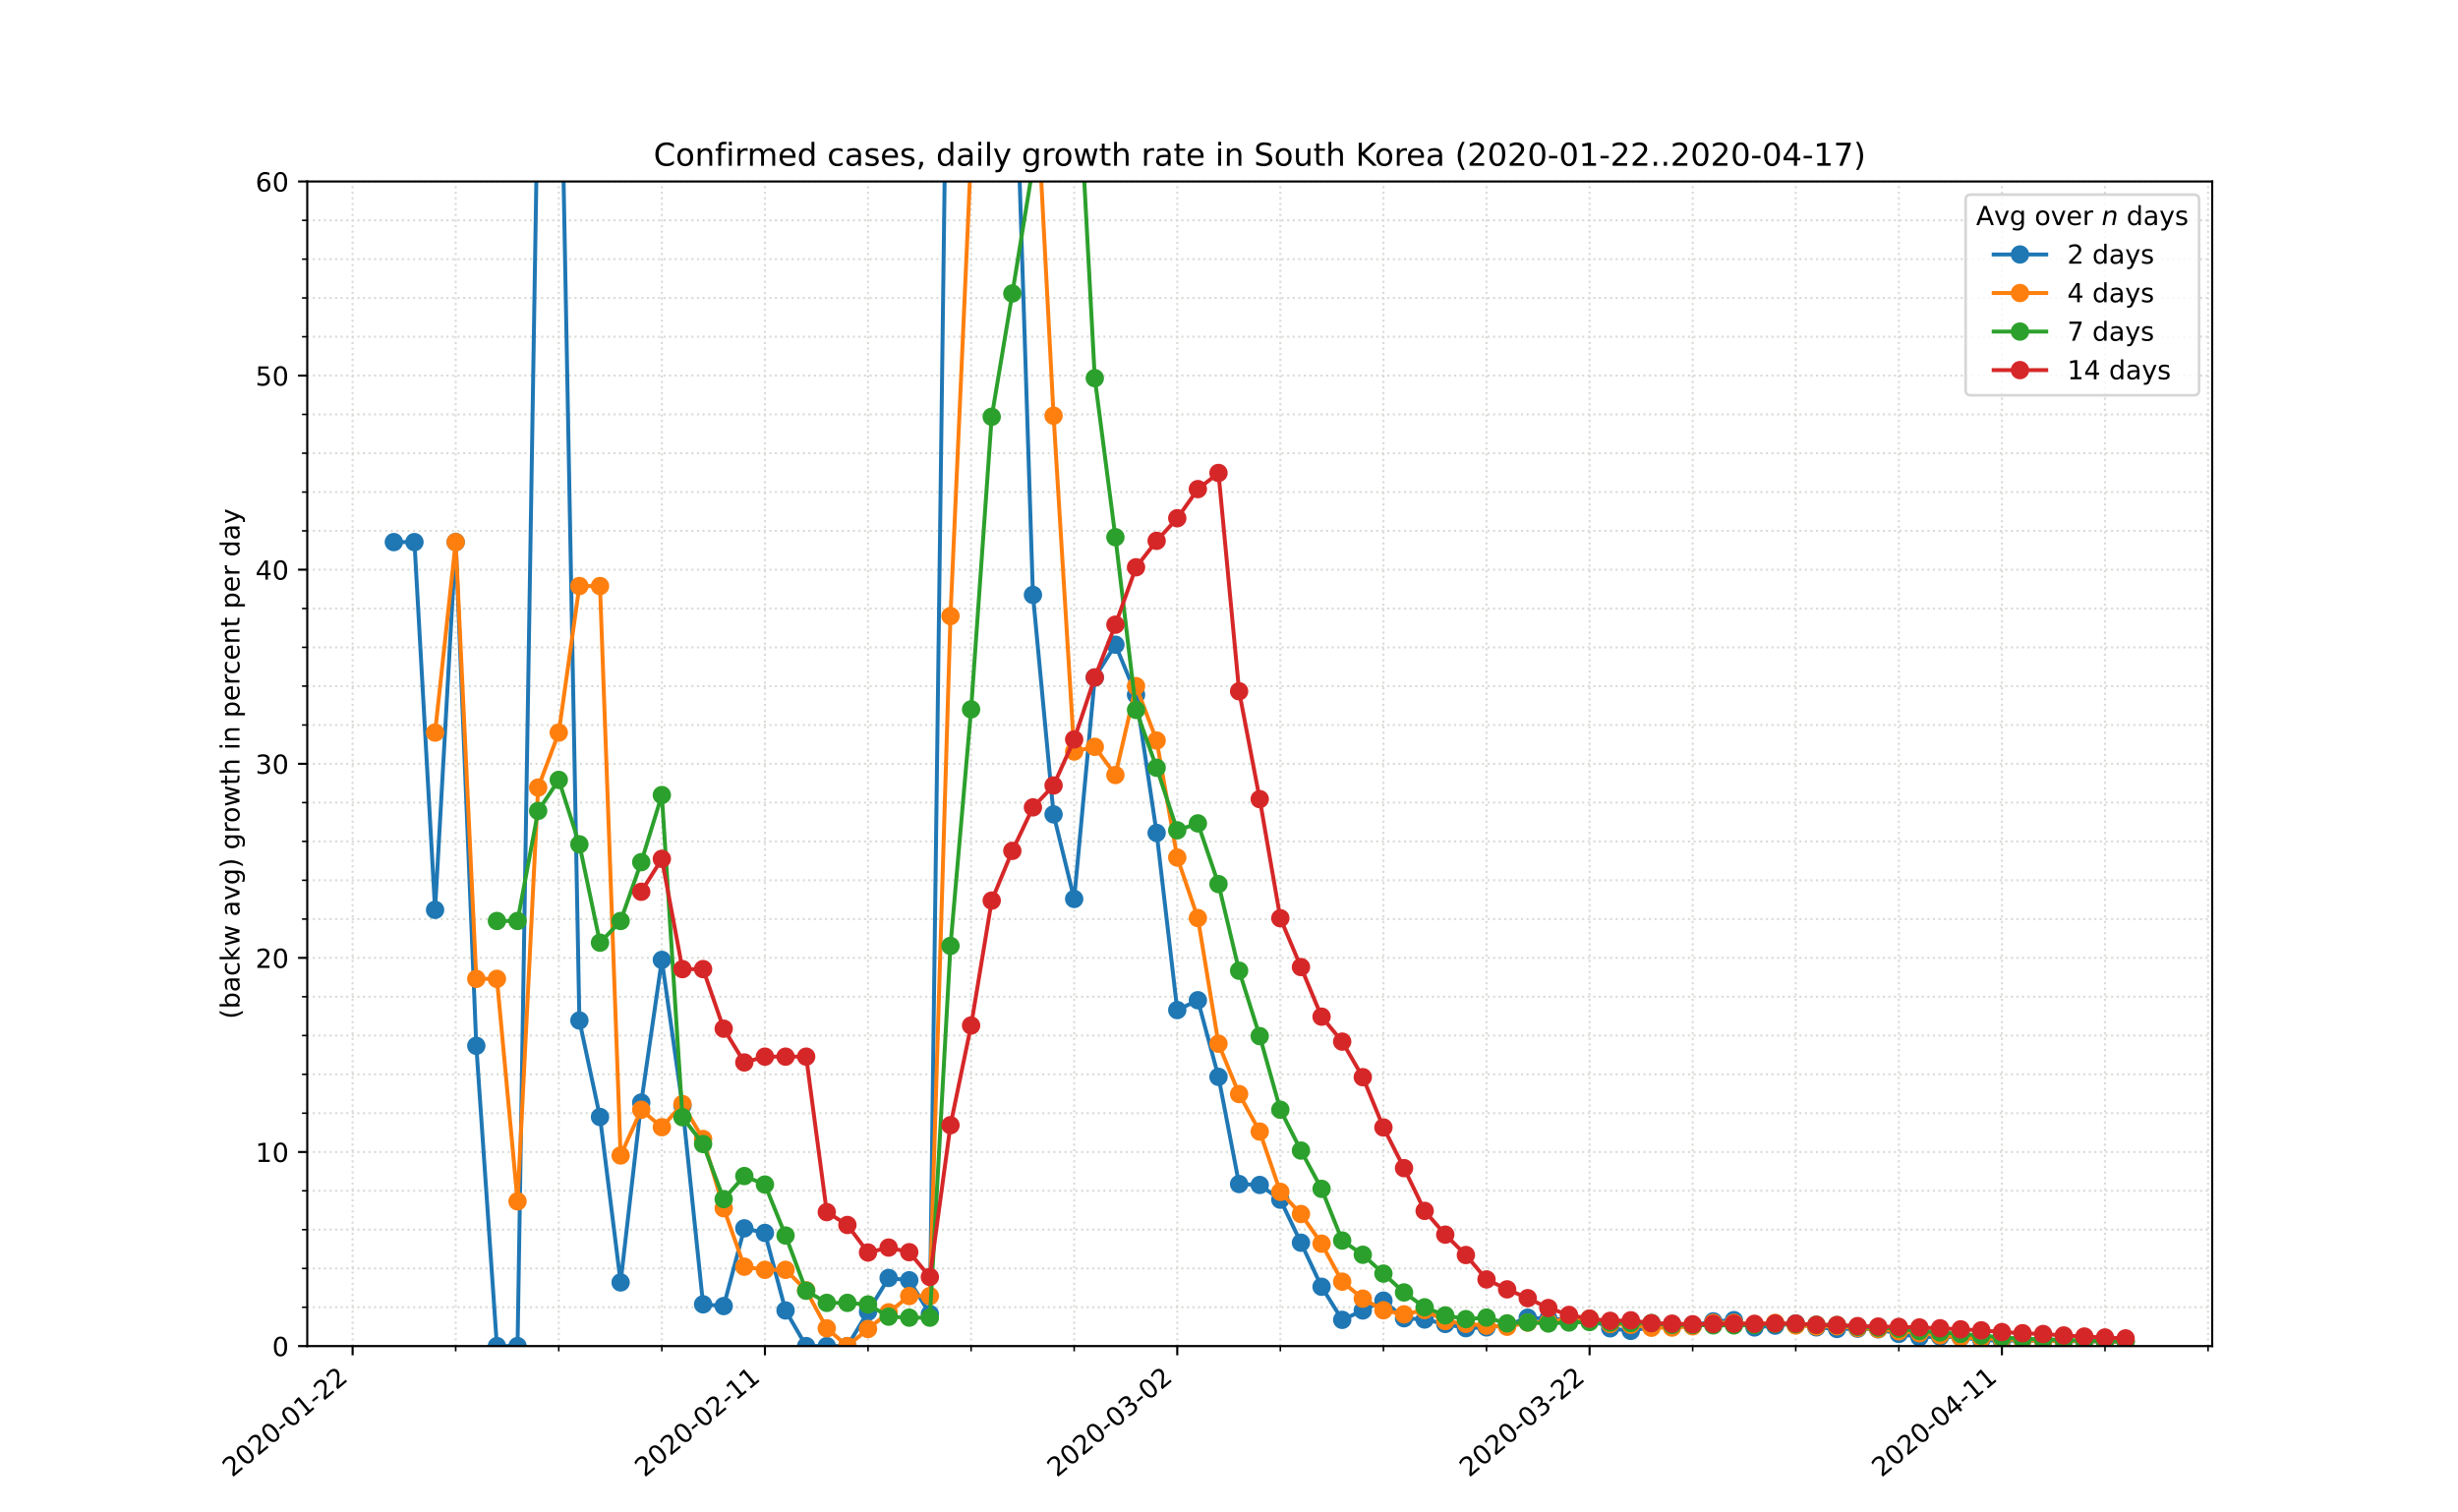 <?xml version="1.0" encoding="utf-8" standalone="no"?>
<!DOCTYPE svg PUBLIC "-//W3C//DTD SVG 1.1//EN"
  "http://www.w3.org/Graphics/SVG/1.1/DTD/svg11.dtd">
<!-- Created with matplotlib (https://matplotlib.org/) -->
<svg height="576pt" version="1.1" viewBox="0 0 936 576" width="936pt" xmlns="http://www.w3.org/2000/svg" xmlns:xlink="http://www.w3.org/1999/xlink">
 <defs>
  <style type="text/css">
*{stroke-linecap:butt;stroke-linejoin:round;}
  </style>
 </defs>
 <g id="figure_1">
  <g id="patch_1">
   <path d="M 0 576 
L 936 576 
L 936 0 
L 0 0 
z
" style="fill:#ffffff;"/>
  </g>
  <g id="axes_1">
   <g id="patch_2">
    <path d="M 117 512.64 
L 842.4 512.64 
L 842.4 69.12 
L 117 69.12 
z
" style="fill:#ffffff;"/>
   </g>
   <g id="matplotlib.axis_1">
    <g id="xtick_1">
     <g id="line2d_1">
      <path clip-path="url(#p88bc347770)" d="M 134.271 512.64 
L 134.271 69.12 
" style="fill:none;stroke:#d8dcd6;stroke-dasharray:0.8,1.32;stroke-dashoffset:0;stroke-width:0.8;"/>
     </g>
     <g id="line2d_2">
      <defs>
       <path d="M 0 0 
L 0 3.5 
" id="mb208397da0" style="stroke:#000000;stroke-width:0.8;"/>
      </defs>
      <g>
       <use style="stroke:#000000;stroke-width:0.8;" x="134.271" xlink:href="#mb208397da0" y="512.64"/>
      </g>
     </g>
     <g id="text_1">
      <!-- 2020-01-22 -->
      <defs>
       <path d="M 19.188 8.297 
L 53.609 8.297 
L 53.609 0 
L 7.328 0 
L 7.328 8.297 
Q 12.938 14.109 22.625 23.891 
Q 32.328 33.688 34.812 36.531 
Q 39.547 41.844 41.422 45.531 
Q 43.312 49.219 43.312 52.781 
Q 43.312 58.594 39.234 62.25 
Q 35.156 65.922 28.609 65.922 
Q 23.969 65.922 18.812 64.312 
Q 13.672 62.703 7.812 59.422 
L 7.812 69.391 
Q 13.766 71.781 18.938 73 
Q 24.125 74.219 28.422 74.219 
Q 39.75 74.219 46.484 68.547 
Q 53.219 62.891 53.219 53.422 
Q 53.219 48.922 51.531 44.891 
Q 49.859 40.875 45.406 35.406 
Q 44.188 33.984 37.641 27.219 
Q 31.109 20.453 19.188 8.297 
z
" id="DejaVuSans-50"/>
       <path d="M 31.781 66.406 
Q 24.172 66.406 20.328 58.906 
Q 16.5 51.422 16.5 36.375 
Q 16.5 21.391 20.328 13.891 
Q 24.172 6.391 31.781 6.391 
Q 39.453 6.391 43.281 13.891 
Q 47.125 21.391 47.125 36.375 
Q 47.125 51.422 43.281 58.906 
Q 39.453 66.406 31.781 66.406 
z
M 31.781 74.219 
Q 44.047 74.219 50.516 64.516 
Q 56.984 54.828 56.984 36.375 
Q 56.984 17.969 50.516 8.266 
Q 44.047 -1.422 31.781 -1.422 
Q 19.531 -1.422 13.062 8.266 
Q 6.594 17.969 6.594 36.375 
Q 6.594 54.828 13.062 64.516 
Q 19.531 74.219 31.781 74.219 
z
" id="DejaVuSans-48"/>
       <path d="M 4.891 31.391 
L 31.203 31.391 
L 31.203 23.391 
L 4.891 23.391 
z
" id="DejaVuSans-45"/>
       <path d="M 12.406 8.297 
L 28.516 8.297 
L 28.516 63.922 
L 10.984 60.406 
L 10.984 69.391 
L 28.422 72.906 
L 38.281 72.906 
L 38.281 8.297 
L 54.391 8.297 
L 54.391 0 
L 12.406 0 
z
" id="DejaVuSans-49"/>
      </defs>
      <g transform="translate(88.415 562.817)rotate(-40)scale(0.1 -0.1)">
       <use xlink:href="#DejaVuSans-50"/>
       <use x="63.623" xlink:href="#DejaVuSans-48"/>
       <use x="127.246" xlink:href="#DejaVuSans-50"/>
       <use x="190.869" xlink:href="#DejaVuSans-48"/>
       <use x="254.492" xlink:href="#DejaVuSans-45"/>
       <use x="290.576" xlink:href="#DejaVuSans-48"/>
       <use x="354.199" xlink:href="#DejaVuSans-49"/>
       <use x="417.822" xlink:href="#DejaVuSans-45"/>
       <use x="453.906" xlink:href="#DejaVuSans-50"/>
       <use x="517.529" xlink:href="#DejaVuSans-50"/>
      </g>
     </g>
    </g>
    <g id="xtick_2">
     <g id="line2d_3">
      <path clip-path="url(#p88bc347770)" d="M 291.284 512.64 
L 291.284 69.12 
" style="fill:none;stroke:#d8dcd6;stroke-dasharray:0.8,1.32;stroke-dashoffset:0;stroke-width:0.8;"/>
     </g>
     <g id="line2d_4">
      <g>
       <use style="stroke:#000000;stroke-width:0.8;" x="291.284" xlink:href="#mb208397da0" y="512.64"/>
      </g>
     </g>
     <g id="text_2">
      <!-- 2020-02-11 -->
      <g transform="translate(245.428 562.817)rotate(-40)scale(0.1 -0.1)">
       <use xlink:href="#DejaVuSans-50"/>
       <use x="63.623" xlink:href="#DejaVuSans-48"/>
       <use x="127.246" xlink:href="#DejaVuSans-50"/>
       <use x="190.869" xlink:href="#DejaVuSans-48"/>
       <use x="254.492" xlink:href="#DejaVuSans-45"/>
       <use x="290.576" xlink:href="#DejaVuSans-48"/>
       <use x="354.199" xlink:href="#DejaVuSans-50"/>
       <use x="417.822" xlink:href="#DejaVuSans-45"/>
       <use x="453.906" xlink:href="#DejaVuSans-49"/>
       <use x="517.529" xlink:href="#DejaVuSans-49"/>
      </g>
     </g>
    </g>
    <g id="xtick_3">
     <g id="line2d_5">
      <path clip-path="url(#p88bc347770)" d="M 448.297 512.64 
L 448.297 69.12 
" style="fill:none;stroke:#d8dcd6;stroke-dasharray:0.8,1.32;stroke-dashoffset:0;stroke-width:0.8;"/>
     </g>
     <g id="line2d_6">
      <g>
       <use style="stroke:#000000;stroke-width:0.8;" x="448.297" xlink:href="#mb208397da0" y="512.64"/>
      </g>
     </g>
     <g id="text_3">
      <!-- 2020-03-02 -->
      <defs>
       <path d="M 40.578 39.312 
Q 47.656 37.797 51.625 33 
Q 55.609 28.219 55.609 21.188 
Q 55.609 10.406 48.188 4.484 
Q 40.766 -1.422 27.094 -1.422 
Q 22.516 -1.422 17.656 -0.516 
Q 12.797 0.391 7.625 2.203 
L 7.625 11.719 
Q 11.719 9.328 16.594 8.109 
Q 21.484 6.891 26.812 6.891 
Q 36.078 6.891 40.938 10.547 
Q 45.797 14.203 45.797 21.188 
Q 45.797 27.641 41.281 31.266 
Q 36.766 34.906 28.719 34.906 
L 20.219 34.906 
L 20.219 43.016 
L 29.109 43.016 
Q 36.375 43.016 40.234 45.922 
Q 44.094 48.828 44.094 54.297 
Q 44.094 59.906 40.109 62.906 
Q 36.141 65.922 28.719 65.922 
Q 24.656 65.922 20.016 65.031 
Q 15.375 64.156 9.812 62.312 
L 9.812 71.094 
Q 15.438 72.656 20.344 73.438 
Q 25.25 74.219 29.594 74.219 
Q 40.828 74.219 47.359 69.109 
Q 53.906 64.016 53.906 55.328 
Q 53.906 49.266 50.438 45.094 
Q 46.969 40.922 40.578 39.312 
z
" id="DejaVuSans-51"/>
      </defs>
      <g transform="translate(402.441 562.817)rotate(-40)scale(0.1 -0.1)">
       <use xlink:href="#DejaVuSans-50"/>
       <use x="63.623" xlink:href="#DejaVuSans-48"/>
       <use x="127.246" xlink:href="#DejaVuSans-50"/>
       <use x="190.869" xlink:href="#DejaVuSans-48"/>
       <use x="254.492" xlink:href="#DejaVuSans-45"/>
       <use x="290.576" xlink:href="#DejaVuSans-48"/>
       <use x="354.199" xlink:href="#DejaVuSans-51"/>
       <use x="417.822" xlink:href="#DejaVuSans-45"/>
       <use x="453.906" xlink:href="#DejaVuSans-48"/>
       <use x="517.529" xlink:href="#DejaVuSans-50"/>
      </g>
     </g>
    </g>
    <g id="xtick_4">
     <g id="line2d_7">
      <path clip-path="url(#p88bc347770)" d="M 605.31 512.64 
L 605.31 69.12 
" style="fill:none;stroke:#d8dcd6;stroke-dasharray:0.8,1.32;stroke-dashoffset:0;stroke-width:0.8;"/>
     </g>
     <g id="line2d_8">
      <g>
       <use style="stroke:#000000;stroke-width:0.8;" x="605.31" xlink:href="#mb208397da0" y="512.64"/>
      </g>
     </g>
     <g id="text_4">
      <!-- 2020-03-22 -->
      <g transform="translate(559.454 562.817)rotate(-40)scale(0.1 -0.1)">
       <use xlink:href="#DejaVuSans-50"/>
       <use x="63.623" xlink:href="#DejaVuSans-48"/>
       <use x="127.246" xlink:href="#DejaVuSans-50"/>
       <use x="190.869" xlink:href="#DejaVuSans-48"/>
       <use x="254.492" xlink:href="#DejaVuSans-45"/>
       <use x="290.576" xlink:href="#DejaVuSans-48"/>
       <use x="354.199" xlink:href="#DejaVuSans-51"/>
       <use x="417.822" xlink:href="#DejaVuSans-45"/>
       <use x="453.906" xlink:href="#DejaVuSans-50"/>
       <use x="517.529" xlink:href="#DejaVuSans-50"/>
      </g>
     </g>
    </g>
    <g id="xtick_5">
     <g id="line2d_9">
      <path clip-path="url(#p88bc347770)" d="M 762.323 512.64 
L 762.323 69.12 
" style="fill:none;stroke:#d8dcd6;stroke-dasharray:0.8,1.32;stroke-dashoffset:0;stroke-width:0.8;"/>
     </g>
     <g id="line2d_10">
      <g>
       <use style="stroke:#000000;stroke-width:0.8;" x="762.323" xlink:href="#mb208397da0" y="512.64"/>
      </g>
     </g>
     <g id="text_5">
      <!-- 2020-04-11 -->
      <defs>
       <path d="M 37.797 64.312 
L 12.891 25.391 
L 37.797 25.391 
z
M 35.203 72.906 
L 47.609 72.906 
L 47.609 25.391 
L 58.016 25.391 
L 58.016 17.188 
L 47.609 17.188 
L 47.609 0 
L 37.797 0 
L 37.797 17.188 
L 4.891 17.188 
L 4.891 26.703 
z
" id="DejaVuSans-52"/>
      </defs>
      <g transform="translate(716.467 562.817)rotate(-40)scale(0.1 -0.1)">
       <use xlink:href="#DejaVuSans-50"/>
       <use x="63.623" xlink:href="#DejaVuSans-48"/>
       <use x="127.246" xlink:href="#DejaVuSans-50"/>
       <use x="190.869" xlink:href="#DejaVuSans-48"/>
       <use x="254.492" xlink:href="#DejaVuSans-45"/>
       <use x="290.576" xlink:href="#DejaVuSans-48"/>
       <use x="354.199" xlink:href="#DejaVuSans-52"/>
       <use x="417.822" xlink:href="#DejaVuSans-45"/>
       <use x="453.906" xlink:href="#DejaVuSans-49"/>
       <use x="517.529" xlink:href="#DejaVuSans-49"/>
      </g>
     </g>
    </g>
    <g id="xtick_6">
     <g id="line2d_11">
      <path clip-path="url(#p88bc347770)" d="M 173.525 512.64 
L 173.525 69.12 
" style="fill:none;stroke:#d8dcd6;stroke-dasharray:0.8,1.32;stroke-dashoffset:0;stroke-width:0.8;"/>
     </g>
     <g id="line2d_12">
      <defs>
       <path d="M 0 0 
L 0 2 
" id="m9453d3fc01" style="stroke:#000000;stroke-width:0.6;"/>
      </defs>
      <g>
       <use style="stroke:#000000;stroke-width:0.6;" x="173.525" xlink:href="#m9453d3fc01" y="512.64"/>
      </g>
     </g>
    </g>
    <g id="xtick_7">
     <g id="line2d_13">
      <path clip-path="url(#p88bc347770)" d="M 212.778 512.64 
L 212.778 69.12 
" style="fill:none;stroke:#d8dcd6;stroke-dasharray:0.8,1.32;stroke-dashoffset:0;stroke-width:0.8;"/>
     </g>
     <g id="line2d_14">
      <g>
       <use style="stroke:#000000;stroke-width:0.6;" x="212.778" xlink:href="#m9453d3fc01" y="512.64"/>
      </g>
     </g>
    </g>
    <g id="xtick_8">
     <g id="line2d_15">
      <path clip-path="url(#p88bc347770)" d="M 252.031 512.64 
L 252.031 69.12 
" style="fill:none;stroke:#d8dcd6;stroke-dasharray:0.8,1.32;stroke-dashoffset:0;stroke-width:0.8;"/>
     </g>
     <g id="line2d_16">
      <g>
       <use style="stroke:#000000;stroke-width:0.6;" x="252.031" xlink:href="#m9453d3fc01" y="512.64"/>
      </g>
     </g>
    </g>
    <g id="xtick_9">
     <g id="line2d_17">
      <path clip-path="url(#p88bc347770)" d="M 330.538 512.64 
L 330.538 69.12 
" style="fill:none;stroke:#d8dcd6;stroke-dasharray:0.8,1.32;stroke-dashoffset:0;stroke-width:0.8;"/>
     </g>
     <g id="line2d_18">
      <g>
       <use style="stroke:#000000;stroke-width:0.6;" x="330.538" xlink:href="#m9453d3fc01" y="512.64"/>
      </g>
     </g>
    </g>
    <g id="xtick_10">
     <g id="line2d_19">
      <path clip-path="url(#p88bc347770)" d="M 369.791 512.64 
L 369.791 69.12 
" style="fill:none;stroke:#d8dcd6;stroke-dasharray:0.8,1.32;stroke-dashoffset:0;stroke-width:0.8;"/>
     </g>
     <g id="line2d_20">
      <g>
       <use style="stroke:#000000;stroke-width:0.6;" x="369.791" xlink:href="#m9453d3fc01" y="512.64"/>
      </g>
     </g>
    </g>
    <g id="xtick_11">
     <g id="line2d_21">
      <path clip-path="url(#p88bc347770)" d="M 409.044 512.64 
L 409.044 69.12 
" style="fill:none;stroke:#d8dcd6;stroke-dasharray:0.8,1.32;stroke-dashoffset:0;stroke-width:0.8;"/>
     </g>
     <g id="line2d_22">
      <g>
       <use style="stroke:#000000;stroke-width:0.6;" x="409.044" xlink:href="#m9453d3fc01" y="512.64"/>
      </g>
     </g>
    </g>
    <g id="xtick_12">
     <g id="line2d_23">
      <path clip-path="url(#p88bc347770)" d="M 487.551 512.64 
L 487.551 69.12 
" style="fill:none;stroke:#d8dcd6;stroke-dasharray:0.8,1.32;stroke-dashoffset:0;stroke-width:0.8;"/>
     </g>
     <g id="line2d_24">
      <g>
       <use style="stroke:#000000;stroke-width:0.6;" x="487.551" xlink:href="#m9453d3fc01" y="512.64"/>
      </g>
     </g>
    </g>
    <g id="xtick_13">
     <g id="line2d_25">
      <path clip-path="url(#p88bc347770)" d="M 526.804 512.64 
L 526.804 69.12 
" style="fill:none;stroke:#d8dcd6;stroke-dasharray:0.8,1.32;stroke-dashoffset:0;stroke-width:0.8;"/>
     </g>
     <g id="line2d_26">
      <g>
       <use style="stroke:#000000;stroke-width:0.6;" x="526.804" xlink:href="#m9453d3fc01" y="512.64"/>
      </g>
     </g>
    </g>
    <g id="xtick_14">
     <g id="line2d_27">
      <path clip-path="url(#p88bc347770)" d="M 566.057 512.64 
L 566.057 69.12 
" style="fill:none;stroke:#d8dcd6;stroke-dasharray:0.8,1.32;stroke-dashoffset:0;stroke-width:0.8;"/>
     </g>
     <g id="line2d_28">
      <g>
       <use style="stroke:#000000;stroke-width:0.6;" x="566.057" xlink:href="#m9453d3fc01" y="512.64"/>
      </g>
     </g>
    </g>
    <g id="xtick_15">
     <g id="line2d_29">
      <path clip-path="url(#p88bc347770)" d="M 644.564 512.64 
L 644.564 69.12 
" style="fill:none;stroke:#d8dcd6;stroke-dasharray:0.8,1.32;stroke-dashoffset:0;stroke-width:0.8;"/>
     </g>
     <g id="line2d_30">
      <g>
       <use style="stroke:#000000;stroke-width:0.6;" x="644.564" xlink:href="#m9453d3fc01" y="512.64"/>
      </g>
     </g>
    </g>
    <g id="xtick_16">
     <g id="line2d_31">
      <path clip-path="url(#p88bc347770)" d="M 683.817 512.64 
L 683.817 69.12 
" style="fill:none;stroke:#d8dcd6;stroke-dasharray:0.8,1.32;stroke-dashoffset:0;stroke-width:0.8;"/>
     </g>
     <g id="line2d_32">
      <g>
       <use style="stroke:#000000;stroke-width:0.6;" x="683.817" xlink:href="#m9453d3fc01" y="512.64"/>
      </g>
     </g>
    </g>
    <g id="xtick_17">
     <g id="line2d_33">
      <path clip-path="url(#p88bc347770)" d="M 723.07 512.64 
L 723.07 69.12 
" style="fill:none;stroke:#d8dcd6;stroke-dasharray:0.8,1.32;stroke-dashoffset:0;stroke-width:0.8;"/>
     </g>
     <g id="line2d_34">
      <g>
       <use style="stroke:#000000;stroke-width:0.6;" x="723.07" xlink:href="#m9453d3fc01" y="512.64"/>
      </g>
     </g>
    </g>
    <g id="xtick_18">
     <g id="line2d_35">
      <path clip-path="url(#p88bc347770)" d="M 801.577 512.64 
L 801.577 69.12 
" style="fill:none;stroke:#d8dcd6;stroke-dasharray:0.8,1.32;stroke-dashoffset:0;stroke-width:0.8;"/>
     </g>
     <g id="line2d_36">
      <g>
       <use style="stroke:#000000;stroke-width:0.6;" x="801.577" xlink:href="#m9453d3fc01" y="512.64"/>
      </g>
     </g>
    </g>
    <g id="xtick_19">
     <g id="line2d_37">
      <path clip-path="url(#p88bc347770)" d="M 840.83 512.64 
L 840.83 69.12 
" style="fill:none;stroke:#d8dcd6;stroke-dasharray:0.8,1.32;stroke-dashoffset:0;stroke-width:0.8;"/>
     </g>
     <g id="line2d_38">
      <g>
       <use style="stroke:#000000;stroke-width:0.6;" x="840.83" xlink:href="#m9453d3fc01" y="512.64"/>
      </g>
     </g>
    </g>
   </g>
   <g id="matplotlib.axis_2">
    <g id="ytick_1">
     <g id="line2d_39">
      <path clip-path="url(#p88bc347770)" d="M 117 512.64 
L 842.4 512.64 
" style="fill:none;stroke:#d8dcd6;stroke-dasharray:0.8,1.32;stroke-dashoffset:0;stroke-width:0.8;"/>
     </g>
     <g id="line2d_40">
      <defs>
       <path d="M 0 0 
L -3.5 0 
" id="m82cd3eacb4" style="stroke:#000000;stroke-width:0.8;"/>
      </defs>
      <g>
       <use style="stroke:#000000;stroke-width:0.8;" x="117" xlink:href="#m82cd3eacb4" y="512.64"/>
      </g>
     </g>
     <g id="text_6">
      <!-- 0 -->
      <g transform="translate(103.638 516.439)scale(0.1 -0.1)">
       <use xlink:href="#DejaVuSans-48"/>
      </g>
     </g>
    </g>
    <g id="ytick_2">
     <g id="line2d_41">
      <path clip-path="url(#p88bc347770)" d="M 117 438.72 
L 842.4 438.72 
" style="fill:none;stroke:#d8dcd6;stroke-dasharray:0.8,1.32;stroke-dashoffset:0;stroke-width:0.8;"/>
     </g>
     <g id="line2d_42">
      <g>
       <use style="stroke:#000000;stroke-width:0.8;" x="117" xlink:href="#m82cd3eacb4" y="438.72"/>
      </g>
     </g>
     <g id="text_7">
      <!-- 10 -->
      <g transform="translate(97.275 442.519)scale(0.1 -0.1)">
       <use xlink:href="#DejaVuSans-49"/>
       <use x="63.623" xlink:href="#DejaVuSans-48"/>
      </g>
     </g>
    </g>
    <g id="ytick_3">
     <g id="line2d_43">
      <path clip-path="url(#p88bc347770)" d="M 117 364.8 
L 842.4 364.8 
" style="fill:none;stroke:#d8dcd6;stroke-dasharray:0.8,1.32;stroke-dashoffset:0;stroke-width:0.8;"/>
     </g>
     <g id="line2d_44">
      <g>
       <use style="stroke:#000000;stroke-width:0.8;" x="117" xlink:href="#m82cd3eacb4" y="364.8"/>
      </g>
     </g>
     <g id="text_8">
      <!-- 20 -->
      <g transform="translate(97.275 368.599)scale(0.1 -0.1)">
       <use xlink:href="#DejaVuSans-50"/>
       <use x="63.623" xlink:href="#DejaVuSans-48"/>
      </g>
     </g>
    </g>
    <g id="ytick_4">
     <g id="line2d_45">
      <path clip-path="url(#p88bc347770)" d="M 117 290.88 
L 842.4 290.88 
" style="fill:none;stroke:#d8dcd6;stroke-dasharray:0.8,1.32;stroke-dashoffset:0;stroke-width:0.8;"/>
     </g>
     <g id="line2d_46">
      <g>
       <use style="stroke:#000000;stroke-width:0.8;" x="117" xlink:href="#m82cd3eacb4" y="290.88"/>
      </g>
     </g>
     <g id="text_9">
      <!-- 30 -->
      <g transform="translate(97.275 294.679)scale(0.1 -0.1)">
       <use xlink:href="#DejaVuSans-51"/>
       <use x="63.623" xlink:href="#DejaVuSans-48"/>
      </g>
     </g>
    </g>
    <g id="ytick_5">
     <g id="line2d_47">
      <path clip-path="url(#p88bc347770)" d="M 117 216.96 
L 842.4 216.96 
" style="fill:none;stroke:#d8dcd6;stroke-dasharray:0.8,1.32;stroke-dashoffset:0;stroke-width:0.8;"/>
     </g>
     <g id="line2d_48">
      <g>
       <use style="stroke:#000000;stroke-width:0.8;" x="117" xlink:href="#m82cd3eacb4" y="216.96"/>
      </g>
     </g>
     <g id="text_10">
      <!-- 40 -->
      <g transform="translate(97.275 220.759)scale(0.1 -0.1)">
       <use xlink:href="#DejaVuSans-52"/>
       <use x="63.623" xlink:href="#DejaVuSans-48"/>
      </g>
     </g>
    </g>
    <g id="ytick_6">
     <g id="line2d_49">
      <path clip-path="url(#p88bc347770)" d="M 117 143.04 
L 842.4 143.04 
" style="fill:none;stroke:#d8dcd6;stroke-dasharray:0.8,1.32;stroke-dashoffset:0;stroke-width:0.8;"/>
     </g>
     <g id="line2d_50">
      <g>
       <use style="stroke:#000000;stroke-width:0.8;" x="117" xlink:href="#m82cd3eacb4" y="143.04"/>
      </g>
     </g>
     <g id="text_11">
      <!-- 50 -->
      <defs>
       <path d="M 10.797 72.906 
L 49.516 72.906 
L 49.516 64.594 
L 19.828 64.594 
L 19.828 46.734 
Q 21.969 47.469 24.109 47.828 
Q 26.266 48.188 28.422 48.188 
Q 40.625 48.188 47.75 41.5 
Q 54.891 34.812 54.891 23.391 
Q 54.891 11.625 47.562 5.094 
Q 40.234 -1.422 26.906 -1.422 
Q 22.312 -1.422 17.547 -0.641 
Q 12.797 0.141 7.719 1.703 
L 7.719 11.625 
Q 12.109 9.234 16.797 8.062 
Q 21.484 6.891 26.703 6.891 
Q 35.156 6.891 40.078 11.328 
Q 45.016 15.766 45.016 23.391 
Q 45.016 31 40.078 35.438 
Q 35.156 39.891 26.703 39.891 
Q 22.75 39.891 18.812 39.016 
Q 14.891 38.141 10.797 36.281 
z
" id="DejaVuSans-53"/>
      </defs>
      <g transform="translate(97.275 146.839)scale(0.1 -0.1)">
       <use xlink:href="#DejaVuSans-53"/>
       <use x="63.623" xlink:href="#DejaVuSans-48"/>
      </g>
     </g>
    </g>
    <g id="ytick_7">
     <g id="line2d_51">
      <path clip-path="url(#p88bc347770)" d="M 117 69.12 
L 842.4 69.12 
" style="fill:none;stroke:#d8dcd6;stroke-dasharray:0.8,1.32;stroke-dashoffset:0;stroke-width:0.8;"/>
     </g>
     <g id="line2d_52">
      <g>
       <use style="stroke:#000000;stroke-width:0.8;" x="117" xlink:href="#m82cd3eacb4" y="69.12"/>
      </g>
     </g>
     <g id="text_12">
      <!-- 60 -->
      <defs>
       <path d="M 33.016 40.375 
Q 26.375 40.375 22.484 35.828 
Q 18.609 31.297 18.609 23.391 
Q 18.609 15.531 22.484 10.953 
Q 26.375 6.391 33.016 6.391 
Q 39.656 6.391 43.531 10.953 
Q 47.406 15.531 47.406 23.391 
Q 47.406 31.297 43.531 35.828 
Q 39.656 40.375 33.016 40.375 
z
M 52.594 71.297 
L 52.594 62.312 
Q 48.875 64.062 45.094 64.984 
Q 41.312 65.922 37.594 65.922 
Q 27.828 65.922 22.672 59.328 
Q 17.531 52.734 16.797 39.406 
Q 19.672 43.656 24.016 45.922 
Q 28.375 48.188 33.594 48.188 
Q 44.578 48.188 50.953 41.516 
Q 57.328 34.859 57.328 23.391 
Q 57.328 12.156 50.688 5.359 
Q 44.047 -1.422 33.016 -1.422 
Q 20.359 -1.422 13.672 8.266 
Q 6.984 17.969 6.984 36.375 
Q 6.984 53.656 15.188 63.938 
Q 23.391 74.219 37.203 74.219 
Q 40.922 74.219 44.703 73.484 
Q 48.484 72.75 52.594 71.297 
z
" id="DejaVuSans-54"/>
      </defs>
      <g transform="translate(97.275 72.919)scale(0.1 -0.1)">
       <use xlink:href="#DejaVuSans-54"/>
       <use x="63.623" xlink:href="#DejaVuSans-48"/>
      </g>
     </g>
    </g>
    <g id="ytick_8">
     <g id="line2d_53">
      <path clip-path="url(#p88bc347770)" d="M 117 497.856 
L 842.4 497.856 
" style="fill:none;stroke:#d8dcd6;stroke-dasharray:0.8,1.32;stroke-dashoffset:0;stroke-width:0.8;"/>
     </g>
     <g id="line2d_54">
      <defs>
       <path d="M 0 0 
L -2 0 
" id="m24e41d02cb" style="stroke:#000000;stroke-width:0.6;"/>
      </defs>
      <g>
       <use style="stroke:#000000;stroke-width:0.6;" x="117" xlink:href="#m24e41d02cb" y="497.856"/>
      </g>
     </g>
    </g>
    <g id="ytick_9">
     <g id="line2d_55">
      <path clip-path="url(#p88bc347770)" d="M 117 483.072 
L 842.4 483.072 
" style="fill:none;stroke:#d8dcd6;stroke-dasharray:0.8,1.32;stroke-dashoffset:0;stroke-width:0.8;"/>
     </g>
     <g id="line2d_56">
      <g>
       <use style="stroke:#000000;stroke-width:0.6;" x="117" xlink:href="#m24e41d02cb" y="483.072"/>
      </g>
     </g>
    </g>
    <g id="ytick_10">
     <g id="line2d_57">
      <path clip-path="url(#p88bc347770)" d="M 117 468.288 
L 842.4 468.288 
" style="fill:none;stroke:#d8dcd6;stroke-dasharray:0.8,1.32;stroke-dashoffset:0;stroke-width:0.8;"/>
     </g>
     <g id="line2d_58">
      <g>
       <use style="stroke:#000000;stroke-width:0.6;" x="117" xlink:href="#m24e41d02cb" y="468.288"/>
      </g>
     </g>
    </g>
    <g id="ytick_11">
     <g id="line2d_59">
      <path clip-path="url(#p88bc347770)" d="M 117 453.504 
L 842.4 453.504 
" style="fill:none;stroke:#d8dcd6;stroke-dasharray:0.8,1.32;stroke-dashoffset:0;stroke-width:0.8;"/>
     </g>
     <g id="line2d_60">
      <g>
       <use style="stroke:#000000;stroke-width:0.6;" x="117" xlink:href="#m24e41d02cb" y="453.504"/>
      </g>
     </g>
    </g>
    <g id="ytick_12">
     <g id="line2d_61">
      <path clip-path="url(#p88bc347770)" d="M 117 423.936 
L 842.4 423.936 
" style="fill:none;stroke:#d8dcd6;stroke-dasharray:0.8,1.32;stroke-dashoffset:0;stroke-width:0.8;"/>
     </g>
     <g id="line2d_62">
      <g>
       <use style="stroke:#000000;stroke-width:0.6;" x="117" xlink:href="#m24e41d02cb" y="423.936"/>
      </g>
     </g>
    </g>
    <g id="ytick_13">
     <g id="line2d_63">
      <path clip-path="url(#p88bc347770)" d="M 117 409.152 
L 842.4 409.152 
" style="fill:none;stroke:#d8dcd6;stroke-dasharray:0.8,1.32;stroke-dashoffset:0;stroke-width:0.8;"/>
     </g>
     <g id="line2d_64">
      <g>
       <use style="stroke:#000000;stroke-width:0.6;" x="117" xlink:href="#m24e41d02cb" y="409.152"/>
      </g>
     </g>
    </g>
    <g id="ytick_14">
     <g id="line2d_65">
      <path clip-path="url(#p88bc347770)" d="M 117 394.368 
L 842.4 394.368 
" style="fill:none;stroke:#d8dcd6;stroke-dasharray:0.8,1.32;stroke-dashoffset:0;stroke-width:0.8;"/>
     </g>
     <g id="line2d_66">
      <g>
       <use style="stroke:#000000;stroke-width:0.6;" x="117" xlink:href="#m24e41d02cb" y="394.368"/>
      </g>
     </g>
    </g>
    <g id="ytick_15">
     <g id="line2d_67">
      <path clip-path="url(#p88bc347770)" d="M 117 379.584 
L 842.4 379.584 
" style="fill:none;stroke:#d8dcd6;stroke-dasharray:0.8,1.32;stroke-dashoffset:0;stroke-width:0.8;"/>
     </g>
     <g id="line2d_68">
      <g>
       <use style="stroke:#000000;stroke-width:0.6;" x="117" xlink:href="#m24e41d02cb" y="379.584"/>
      </g>
     </g>
    </g>
    <g id="ytick_16">
     <g id="line2d_69">
      <path clip-path="url(#p88bc347770)" d="M 117 350.016 
L 842.4 350.016 
" style="fill:none;stroke:#d8dcd6;stroke-dasharray:0.8,1.32;stroke-dashoffset:0;stroke-width:0.8;"/>
     </g>
     <g id="line2d_70">
      <g>
       <use style="stroke:#000000;stroke-width:0.6;" x="117" xlink:href="#m24e41d02cb" y="350.016"/>
      </g>
     </g>
    </g>
    <g id="ytick_17">
     <g id="line2d_71">
      <path clip-path="url(#p88bc347770)" d="M 117 335.232 
L 842.4 335.232 
" style="fill:none;stroke:#d8dcd6;stroke-dasharray:0.8,1.32;stroke-dashoffset:0;stroke-width:0.8;"/>
     </g>
     <g id="line2d_72">
      <g>
       <use style="stroke:#000000;stroke-width:0.6;" x="117" xlink:href="#m24e41d02cb" y="335.232"/>
      </g>
     </g>
    </g>
    <g id="ytick_18">
     <g id="line2d_73">
      <path clip-path="url(#p88bc347770)" d="M 117 320.448 
L 842.4 320.448 
" style="fill:none;stroke:#d8dcd6;stroke-dasharray:0.8,1.32;stroke-dashoffset:0;stroke-width:0.8;"/>
     </g>
     <g id="line2d_74">
      <g>
       <use style="stroke:#000000;stroke-width:0.6;" x="117" xlink:href="#m24e41d02cb" y="320.448"/>
      </g>
     </g>
    </g>
    <g id="ytick_19">
     <g id="line2d_75">
      <path clip-path="url(#p88bc347770)" d="M 117 305.664 
L 842.4 305.664 
" style="fill:none;stroke:#d8dcd6;stroke-dasharray:0.8,1.32;stroke-dashoffset:0;stroke-width:0.8;"/>
     </g>
     <g id="line2d_76">
      <g>
       <use style="stroke:#000000;stroke-width:0.6;" x="117" xlink:href="#m24e41d02cb" y="305.664"/>
      </g>
     </g>
    </g>
    <g id="ytick_20">
     <g id="line2d_77">
      <path clip-path="url(#p88bc347770)" d="M 117 276.096 
L 842.4 276.096 
" style="fill:none;stroke:#d8dcd6;stroke-dasharray:0.8,1.32;stroke-dashoffset:0;stroke-width:0.8;"/>
     </g>
     <g id="line2d_78">
      <g>
       <use style="stroke:#000000;stroke-width:0.6;" x="117" xlink:href="#m24e41d02cb" y="276.096"/>
      </g>
     </g>
    </g>
    <g id="ytick_21">
     <g id="line2d_79">
      <path clip-path="url(#p88bc347770)" d="M 117 261.312 
L 842.4 261.312 
" style="fill:none;stroke:#d8dcd6;stroke-dasharray:0.8,1.32;stroke-dashoffset:0;stroke-width:0.8;"/>
     </g>
     <g id="line2d_80">
      <g>
       <use style="stroke:#000000;stroke-width:0.6;" x="117" xlink:href="#m24e41d02cb" y="261.312"/>
      </g>
     </g>
    </g>
    <g id="ytick_22">
     <g id="line2d_81">
      <path clip-path="url(#p88bc347770)" d="M 117 246.528 
L 842.4 246.528 
" style="fill:none;stroke:#d8dcd6;stroke-dasharray:0.8,1.32;stroke-dashoffset:0;stroke-width:0.8;"/>
     </g>
     <g id="line2d_82">
      <g>
       <use style="stroke:#000000;stroke-width:0.6;" x="117" xlink:href="#m24e41d02cb" y="246.528"/>
      </g>
     </g>
    </g>
    <g id="ytick_23">
     <g id="line2d_83">
      <path clip-path="url(#p88bc347770)" d="M 117 231.744 
L 842.4 231.744 
" style="fill:none;stroke:#d8dcd6;stroke-dasharray:0.8,1.32;stroke-dashoffset:0;stroke-width:0.8;"/>
     </g>
     <g id="line2d_84">
      <g>
       <use style="stroke:#000000;stroke-width:0.6;" x="117" xlink:href="#m24e41d02cb" y="231.744"/>
      </g>
     </g>
    </g>
    <g id="ytick_24">
     <g id="line2d_85">
      <path clip-path="url(#p88bc347770)" d="M 117 202.176 
L 842.4 202.176 
" style="fill:none;stroke:#d8dcd6;stroke-dasharray:0.8,1.32;stroke-dashoffset:0;stroke-width:0.8;"/>
     </g>
     <g id="line2d_86">
      <g>
       <use style="stroke:#000000;stroke-width:0.6;" x="117" xlink:href="#m24e41d02cb" y="202.176"/>
      </g>
     </g>
    </g>
    <g id="ytick_25">
     <g id="line2d_87">
      <path clip-path="url(#p88bc347770)" d="M 117 187.392 
L 842.4 187.392 
" style="fill:none;stroke:#d8dcd6;stroke-dasharray:0.8,1.32;stroke-dashoffset:0;stroke-width:0.8;"/>
     </g>
     <g id="line2d_88">
      <g>
       <use style="stroke:#000000;stroke-width:0.6;" x="117" xlink:href="#m24e41d02cb" y="187.392"/>
      </g>
     </g>
    </g>
    <g id="ytick_26">
     <g id="line2d_89">
      <path clip-path="url(#p88bc347770)" d="M 117 172.608 
L 842.4 172.608 
" style="fill:none;stroke:#d8dcd6;stroke-dasharray:0.8,1.32;stroke-dashoffset:0;stroke-width:0.8;"/>
     </g>
     <g id="line2d_90">
      <g>
       <use style="stroke:#000000;stroke-width:0.6;" x="117" xlink:href="#m24e41d02cb" y="172.608"/>
      </g>
     </g>
    </g>
    <g id="ytick_27">
     <g id="line2d_91">
      <path clip-path="url(#p88bc347770)" d="M 117 157.824 
L 842.4 157.824 
" style="fill:none;stroke:#d8dcd6;stroke-dasharray:0.8,1.32;stroke-dashoffset:0;stroke-width:0.8;"/>
     </g>
     <g id="line2d_92">
      <g>
       <use style="stroke:#000000;stroke-width:0.6;" x="117" xlink:href="#m24e41d02cb" y="157.824"/>
      </g>
     </g>
    </g>
    <g id="ytick_28">
     <g id="line2d_93">
      <path clip-path="url(#p88bc347770)" d="M 117 128.256 
L 842.4 128.256 
" style="fill:none;stroke:#d8dcd6;stroke-dasharray:0.8,1.32;stroke-dashoffset:0;stroke-width:0.8;"/>
     </g>
     <g id="line2d_94">
      <g>
       <use style="stroke:#000000;stroke-width:0.6;" x="117" xlink:href="#m24e41d02cb" y="128.256"/>
      </g>
     </g>
    </g>
    <g id="ytick_29">
     <g id="line2d_95">
      <path clip-path="url(#p88bc347770)" d="M 117 113.472 
L 842.4 113.472 
" style="fill:none;stroke:#d8dcd6;stroke-dasharray:0.8,1.32;stroke-dashoffset:0;stroke-width:0.8;"/>
     </g>
     <g id="line2d_96">
      <g>
       <use style="stroke:#000000;stroke-width:0.6;" x="117" xlink:href="#m24e41d02cb" y="113.472"/>
      </g>
     </g>
    </g>
    <g id="ytick_30">
     <g id="line2d_97">
      <path clip-path="url(#p88bc347770)" d="M 117 98.688 
L 842.4 98.688 
" style="fill:none;stroke:#d8dcd6;stroke-dasharray:0.8,1.32;stroke-dashoffset:0;stroke-width:0.8;"/>
     </g>
     <g id="line2d_98">
      <g>
       <use style="stroke:#000000;stroke-width:0.6;" x="117" xlink:href="#m24e41d02cb" y="98.688"/>
      </g>
     </g>
    </g>
    <g id="ytick_31">
     <g id="line2d_99">
      <path clip-path="url(#p88bc347770)" d="M 117 83.904 
L 842.4 83.904 
" style="fill:none;stroke:#d8dcd6;stroke-dasharray:0.8,1.32;stroke-dashoffset:0;stroke-width:0.8;"/>
     </g>
     <g id="line2d_100">
      <g>
       <use style="stroke:#000000;stroke-width:0.6;" x="117" xlink:href="#m24e41d02cb" y="83.904"/>
      </g>
     </g>
    </g>
    <g id="text_13">
     <!-- (backw avg) growth in percent per day -->
     <defs>
      <path d="M 31 75.875 
Q 24.469 64.656 21.281 53.656 
Q 18.109 42.672 18.109 31.391 
Q 18.109 20.125 21.312 9.062 
Q 24.516 -2 31 -13.188 
L 23.188 -13.188 
Q 15.875 -1.703 12.234 9.375 
Q 8.594 20.453 8.594 31.391 
Q 8.594 42.281 12.203 53.312 
Q 15.828 64.359 23.188 75.875 
z
" id="DejaVuSans-40"/>
      <path d="M 48.688 27.297 
Q 48.688 37.203 44.609 42.844 
Q 40.531 48.484 33.406 48.484 
Q 26.266 48.484 22.188 42.844 
Q 18.109 37.203 18.109 27.297 
Q 18.109 17.391 22.188 11.75 
Q 26.266 6.109 33.406 6.109 
Q 40.531 6.109 44.609 11.75 
Q 48.688 17.391 48.688 27.297 
z
M 18.109 46.391 
Q 20.953 51.266 25.266 53.625 
Q 29.594 56 35.594 56 
Q 45.562 56 51.781 48.094 
Q 58.016 40.188 58.016 27.297 
Q 58.016 14.406 51.781 6.484 
Q 45.562 -1.422 35.594 -1.422 
Q 29.594 -1.422 25.266 0.953 
Q 20.953 3.328 18.109 8.203 
L 18.109 0 
L 9.078 0 
L 9.078 75.984 
L 18.109 75.984 
z
" id="DejaVuSans-98"/>
      <path d="M 34.281 27.484 
Q 23.391 27.484 19.188 25 
Q 14.984 22.516 14.984 16.5 
Q 14.984 11.719 18.141 8.906 
Q 21.297 6.109 26.703 6.109 
Q 34.188 6.109 38.703 11.406 
Q 43.219 16.703 43.219 25.484 
L 43.219 27.484 
z
M 52.203 31.203 
L 52.203 0 
L 43.219 0 
L 43.219 8.297 
Q 40.141 3.328 35.547 0.953 
Q 30.953 -1.422 24.312 -1.422 
Q 15.922 -1.422 10.953 3.297 
Q 6 8.016 6 15.922 
Q 6 25.141 12.172 29.828 
Q 18.359 34.516 30.609 34.516 
L 43.219 34.516 
L 43.219 35.406 
Q 43.219 41.609 39.141 45 
Q 35.062 48.391 27.688 48.391 
Q 23 48.391 18.547 47.266 
Q 14.109 46.141 10.016 43.891 
L 10.016 52.203 
Q 14.938 54.109 19.578 55.047 
Q 24.219 56 28.609 56 
Q 40.484 56 46.344 49.844 
Q 52.203 43.703 52.203 31.203 
z
" id="DejaVuSans-97"/>
      <path d="M 48.781 52.594 
L 48.781 44.188 
Q 44.969 46.297 41.141 47.344 
Q 37.312 48.391 33.406 48.391 
Q 24.656 48.391 19.812 42.844 
Q 14.984 37.312 14.984 27.297 
Q 14.984 17.281 19.812 11.734 
Q 24.656 6.203 33.406 6.203 
Q 37.312 6.203 41.141 7.25 
Q 44.969 8.297 48.781 10.406 
L 48.781 2.094 
Q 45.016 0.344 40.984 -0.531 
Q 36.969 -1.422 32.422 -1.422 
Q 20.062 -1.422 12.781 6.344 
Q 5.516 14.109 5.516 27.297 
Q 5.516 40.672 12.859 48.328 
Q 20.219 56 33.016 56 
Q 37.156 56 41.109 55.141 
Q 45.062 54.297 48.781 52.594 
z
" id="DejaVuSans-99"/>
      <path d="M 9.078 75.984 
L 18.109 75.984 
L 18.109 31.109 
L 44.922 54.688 
L 56.391 54.688 
L 27.391 29.109 
L 57.625 0 
L 45.906 0 
L 18.109 26.703 
L 18.109 0 
L 9.078 0 
z
" id="DejaVuSans-107"/>
      <path d="M 4.203 54.688 
L 13.188 54.688 
L 24.422 12.016 
L 35.594 54.688 
L 46.188 54.688 
L 57.422 12.016 
L 68.609 54.688 
L 77.594 54.688 
L 63.281 0 
L 52.688 0 
L 40.922 44.828 
L 29.109 0 
L 18.5 0 
z
" id="DejaVuSans-119"/>
      <path id="DejaVuSans-32"/>
      <path d="M 2.984 54.688 
L 12.5 54.688 
L 29.594 8.797 
L 46.688 54.688 
L 56.203 54.688 
L 35.688 0 
L 23.484 0 
z
" id="DejaVuSans-118"/>
      <path d="M 45.406 27.984 
Q 45.406 37.75 41.375 43.109 
Q 37.359 48.484 30.078 48.484 
Q 22.859 48.484 18.828 43.109 
Q 14.797 37.75 14.797 27.984 
Q 14.797 18.266 18.828 12.891 
Q 22.859 7.516 30.078 7.516 
Q 37.359 7.516 41.375 12.891 
Q 45.406 18.266 45.406 27.984 
z
M 54.391 6.781 
Q 54.391 -7.172 48.188 -13.984 
Q 42 -20.797 29.203 -20.797 
Q 24.469 -20.797 20.266 -20.094 
Q 16.062 -19.391 12.109 -17.922 
L 12.109 -9.188 
Q 16.062 -11.328 19.922 -12.344 
Q 23.781 -13.375 27.781 -13.375 
Q 36.625 -13.375 41.016 -8.766 
Q 45.406 -4.156 45.406 5.172 
L 45.406 9.625 
Q 42.625 4.781 38.281 2.391 
Q 33.938 0 27.875 0 
Q 17.828 0 11.672 7.656 
Q 5.516 15.328 5.516 27.984 
Q 5.516 40.672 11.672 48.328 
Q 17.828 56 27.875 56 
Q 33.938 56 38.281 53.609 
Q 42.625 51.219 45.406 46.391 
L 45.406 54.688 
L 54.391 54.688 
z
" id="DejaVuSans-103"/>
      <path d="M 8.016 75.875 
L 15.828 75.875 
Q 23.141 64.359 26.781 53.312 
Q 30.422 42.281 30.422 31.391 
Q 30.422 20.453 26.781 9.375 
Q 23.141 -1.703 15.828 -13.188 
L 8.016 -13.188 
Q 14.5 -2 17.703 9.062 
Q 20.906 20.125 20.906 31.391 
Q 20.906 42.672 17.703 53.656 
Q 14.5 64.656 8.016 75.875 
z
" id="DejaVuSans-41"/>
      <path d="M 41.109 46.297 
Q 39.594 47.172 37.812 47.578 
Q 36.031 48 33.891 48 
Q 26.266 48 22.188 43.047 
Q 18.109 38.094 18.109 28.812 
L 18.109 0 
L 9.078 0 
L 9.078 54.688 
L 18.109 54.688 
L 18.109 46.188 
Q 20.953 51.172 25.484 53.578 
Q 30.031 56 36.531 56 
Q 37.453 56 38.578 55.875 
Q 39.703 55.766 41.062 55.516 
z
" id="DejaVuSans-114"/>
      <path d="M 30.609 48.391 
Q 23.391 48.391 19.188 42.75 
Q 14.984 37.109 14.984 27.297 
Q 14.984 17.484 19.156 11.844 
Q 23.344 6.203 30.609 6.203 
Q 37.797 6.203 41.984 11.859 
Q 46.188 17.531 46.188 27.297 
Q 46.188 37.016 41.984 42.703 
Q 37.797 48.391 30.609 48.391 
z
M 30.609 56 
Q 42.328 56 49.016 48.375 
Q 55.719 40.766 55.719 27.297 
Q 55.719 13.875 49.016 6.219 
Q 42.328 -1.422 30.609 -1.422 
Q 18.844 -1.422 12.172 6.219 
Q 5.516 13.875 5.516 27.297 
Q 5.516 40.766 12.172 48.375 
Q 18.844 56 30.609 56 
z
" id="DejaVuSans-111"/>
      <path d="M 18.312 70.219 
L 18.312 54.688 
L 36.812 54.688 
L 36.812 47.703 
L 18.312 47.703 
L 18.312 18.016 
Q 18.312 11.328 20.141 9.422 
Q 21.969 7.516 27.594 7.516 
L 36.812 7.516 
L 36.812 0 
L 27.594 0 
Q 17.188 0 13.234 3.875 
Q 9.281 7.766 9.281 18.016 
L 9.281 47.703 
L 2.688 47.703 
L 2.688 54.688 
L 9.281 54.688 
L 9.281 70.219 
z
" id="DejaVuSans-116"/>
      <path d="M 54.891 33.016 
L 54.891 0 
L 45.906 0 
L 45.906 32.719 
Q 45.906 40.484 42.875 44.328 
Q 39.844 48.188 33.797 48.188 
Q 26.516 48.188 22.312 43.547 
Q 18.109 38.922 18.109 30.906 
L 18.109 0 
L 9.078 0 
L 9.078 75.984 
L 18.109 75.984 
L 18.109 46.188 
Q 21.344 51.125 25.703 53.562 
Q 30.078 56 35.797 56 
Q 45.219 56 50.047 50.172 
Q 54.891 44.344 54.891 33.016 
z
" id="DejaVuSans-104"/>
      <path d="M 9.422 54.688 
L 18.406 54.688 
L 18.406 0 
L 9.422 0 
z
M 9.422 75.984 
L 18.406 75.984 
L 18.406 64.594 
L 9.422 64.594 
z
" id="DejaVuSans-105"/>
      <path d="M 54.891 33.016 
L 54.891 0 
L 45.906 0 
L 45.906 32.719 
Q 45.906 40.484 42.875 44.328 
Q 39.844 48.188 33.797 48.188 
Q 26.516 48.188 22.312 43.547 
Q 18.109 38.922 18.109 30.906 
L 18.109 0 
L 9.078 0 
L 9.078 54.688 
L 18.109 54.688 
L 18.109 46.188 
Q 21.344 51.125 25.703 53.562 
Q 30.078 56 35.797 56 
Q 45.219 56 50.047 50.172 
Q 54.891 44.344 54.891 33.016 
z
" id="DejaVuSans-110"/>
      <path d="M 18.109 8.203 
L 18.109 -20.797 
L 9.078 -20.797 
L 9.078 54.688 
L 18.109 54.688 
L 18.109 46.391 
Q 20.953 51.266 25.266 53.625 
Q 29.594 56 35.594 56 
Q 45.562 56 51.781 48.094 
Q 58.016 40.188 58.016 27.297 
Q 58.016 14.406 51.781 6.484 
Q 45.562 -1.422 35.594 -1.422 
Q 29.594 -1.422 25.266 0.953 
Q 20.953 3.328 18.109 8.203 
z
M 48.688 27.297 
Q 48.688 37.203 44.609 42.844 
Q 40.531 48.484 33.406 48.484 
Q 26.266 48.484 22.188 42.844 
Q 18.109 37.203 18.109 27.297 
Q 18.109 17.391 22.188 11.75 
Q 26.266 6.109 33.406 6.109 
Q 40.531 6.109 44.609 11.75 
Q 48.688 17.391 48.688 27.297 
z
" id="DejaVuSans-112"/>
      <path d="M 56.203 29.594 
L 56.203 25.203 
L 14.891 25.203 
Q 15.484 15.922 20.484 11.062 
Q 25.484 6.203 34.422 6.203 
Q 39.594 6.203 44.453 7.469 
Q 49.312 8.734 54.109 11.281 
L 54.109 2.781 
Q 49.266 0.734 44.188 -0.344 
Q 39.109 -1.422 33.891 -1.422 
Q 20.797 -1.422 13.156 6.188 
Q 5.516 13.812 5.516 26.812 
Q 5.516 40.234 12.766 48.109 
Q 20.016 56 32.328 56 
Q 43.359 56 49.781 48.891 
Q 56.203 41.797 56.203 29.594 
z
M 47.219 32.234 
Q 47.125 39.594 43.094 43.984 
Q 39.062 48.391 32.422 48.391 
Q 24.906 48.391 20.391 44.141 
Q 15.875 39.891 15.188 32.172 
z
" id="DejaVuSans-101"/>
      <path d="M 45.406 46.391 
L 45.406 75.984 
L 54.391 75.984 
L 54.391 0 
L 45.406 0 
L 45.406 8.203 
Q 42.578 3.328 38.25 0.953 
Q 33.938 -1.422 27.875 -1.422 
Q 17.969 -1.422 11.734 6.484 
Q 5.516 14.406 5.516 27.297 
Q 5.516 40.188 11.734 48.094 
Q 17.969 56 27.875 56 
Q 33.938 56 38.25 53.625 
Q 42.578 51.266 45.406 46.391 
z
M 14.797 27.297 
Q 14.797 17.391 18.875 11.75 
Q 22.953 6.109 30.078 6.109 
Q 37.203 6.109 41.297 11.75 
Q 45.406 17.391 45.406 27.297 
Q 45.406 37.203 41.297 42.844 
Q 37.203 48.484 30.078 48.484 
Q 22.953 48.484 18.875 42.844 
Q 14.797 37.203 14.797 27.297 
z
" id="DejaVuSans-100"/>
      <path d="M 32.172 -5.078 
Q 28.375 -14.844 24.75 -17.812 
Q 21.141 -20.797 15.094 -20.797 
L 7.906 -20.797 
L 7.906 -13.281 
L 13.188 -13.281 
Q 16.891 -13.281 18.938 -11.516 
Q 21 -9.766 23.484 -3.219 
L 25.094 0.875 
L 2.984 54.688 
L 12.5 54.688 
L 29.594 11.922 
L 46.688 54.688 
L 56.203 54.688 
z
" id="DejaVuSans-121"/>
     </defs>
     <g transform="translate(91.195 388.09)rotate(-90)scale(0.1 -0.1)">
      <use xlink:href="#DejaVuSans-40"/>
      <use x="39.014" xlink:href="#DejaVuSans-98"/>
      <use x="102.49" xlink:href="#DejaVuSans-97"/>
      <use x="163.77" xlink:href="#DejaVuSans-99"/>
      <use x="218.75" xlink:href="#DejaVuSans-107"/>
      <use x="276.66" xlink:href="#DejaVuSans-119"/>
      <use x="358.447" xlink:href="#DejaVuSans-32"/>
      <use x="390.234" xlink:href="#DejaVuSans-97"/>
      <use x="451.514" xlink:href="#DejaVuSans-118"/>
      <use x="510.693" xlink:href="#DejaVuSans-103"/>
      <use x="574.17" xlink:href="#DejaVuSans-41"/>
      <use x="613.184" xlink:href="#DejaVuSans-32"/>
      <use x="644.971" xlink:href="#DejaVuSans-103"/>
      <use x="708.447" xlink:href="#DejaVuSans-114"/>
      <use x="747.311" xlink:href="#DejaVuSans-111"/>
      <use x="808.492" xlink:href="#DejaVuSans-119"/>
      <use x="890.279" xlink:href="#DejaVuSans-116"/>
      <use x="929.488" xlink:href="#DejaVuSans-104"/>
      <use x="992.867" xlink:href="#DejaVuSans-32"/>
      <use x="1024.654" xlink:href="#DejaVuSans-105"/>
      <use x="1052.438" xlink:href="#DejaVuSans-110"/>
      <use x="1115.816" xlink:href="#DejaVuSans-32"/>
      <use x="1147.604" xlink:href="#DejaVuSans-112"/>
      <use x="1211.08" xlink:href="#DejaVuSans-101"/>
      <use x="1272.604" xlink:href="#DejaVuSans-114"/>
      <use x="1311.467" xlink:href="#DejaVuSans-99"/>
      <use x="1366.447" xlink:href="#DejaVuSans-101"/>
      <use x="1427.971" xlink:href="#DejaVuSans-110"/>
      <use x="1491.35" xlink:href="#DejaVuSans-116"/>
      <use x="1530.559" xlink:href="#DejaVuSans-32"/>
      <use x="1562.346" xlink:href="#DejaVuSans-112"/>
      <use x="1625.822" xlink:href="#DejaVuSans-101"/>
      <use x="1687.346" xlink:href="#DejaVuSans-114"/>
      <use x="1728.459" xlink:href="#DejaVuSans-32"/>
      <use x="1760.246" xlink:href="#DejaVuSans-100"/>
      <use x="1823.723" xlink:href="#DejaVuSans-97"/>
      <use x="1885.002" xlink:href="#DejaVuSans-121"/>
     </g>
    </g>
   </g>
   <g id="line2d_101">
    <path clip-path="url(#p88bc347770)" d="M 149.973 206.453 
L 157.823 206.453 
L 165.674 346.509 
L 173.525 206.453 
L 181.375 398.285 
L 189.226 512.64 
L 197.077 512.64 
L 204.927 26.015 
L 208.818 -1 
M 213.295 -1 
L 220.629 388.64 
L 228.479 425.389 
L 236.33 488.398 
L 244.181 419.898 
L 252.031 365.57 
L 259.882 421.051 
L 267.732 496.741 
L 275.583 497.397 
L 283.434 467.8 
L 291.284 469.544 
L 299.135 499.076 
L 306.986 512.64 
L 314.836 512.64 
L 322.687 512.64 
L 330.538 499.556 
L 338.388 486.695 
L 346.239 487.575 
L 354.09 500.421 
L 360.623 -1 
M 386.038 -1 
L 393.343 226.565 
L 401.194 310.143 
L 409.044 342.352 
L 416.895 258.015 
L 424.745 245.525 
L 432.596 264.602 
L 440.447 317.218 
L 448.297 384.676 
L 456.148 380.927 
L 463.999 410.107 
L 471.849 450.931 
L 479.7 451.275 
L 487.551 456.886 
L 495.401 473.27 
L 503.252 490.046 
L 511.103 502.651 
L 518.953 499.074 
L 526.804 495.329 
L 534.655 502.04 
L 542.505 502.517 
L 550.356 504.211 
L 558.206 505.815 
L 566.057 505.52 
L 573.908 504.739 
L 581.758 501.835 
L 589.609 502.214 
L 597.46 502.61 
L 605.31 502.247 
L 613.161 505.866 
L 621.012 506.847 
L 628.862 505.416 
L 636.713 504.343 
L 644.564 504.794 
L 652.414 503.221 
L 660.265 502.765 
L 668.116 505.538 
L 675.966 504.852 
L 683.817 504.044 
L 691.668 505.499 
L 699.518 506.127 
L 707.369 506.001 
L 715.219 506.24 
L 723.07 507.996 
L 730.921 509.254 
L 738.771 509.055 
L 746.622 509.356 
L 754.473 510.295 
L 762.323 510.622 
L 770.174 510.45 
L 778.025 510.632 
L 785.875 510.814 
L 793.726 510.748 
L 801.577 510.928 
L 809.427 511.106 
" style="fill:none;stroke:#1f77b4;stroke-linecap:square;stroke-width:1.5;"/>
    <defs>
     <path d="M 0 3 
C 0.796 3 1.559 2.684 2.121 2.121 
C 2.684 1.559 3 0.796 3 0 
C 3 -0.796 2.684 -1.559 2.121 -2.121 
C 1.559 -2.684 0.796 -3 0 -3 
C -0.796 -3 -1.559 -2.684 -2.121 -2.121 
C -2.684 -1.559 -3 -0.796 -3 0 
C -3 0.796 -2.684 1.559 -2.121 2.121 
C -1.559 2.684 -0.796 3 0 3 
z
" id="m2d2358aaa4" style="stroke:#1f77b4;"/>
    </defs>
    <g clip-path="url(#p88bc347770)">
     <use style="fill:#1f77b4;stroke:#1f77b4;" x="149.973" xlink:href="#m2d2358aaa4" y="206.453"/>
     <use style="fill:#1f77b4;stroke:#1f77b4;" x="157.823" xlink:href="#m2d2358aaa4" y="206.453"/>
     <use style="fill:#1f77b4;stroke:#1f77b4;" x="165.674" xlink:href="#m2d2358aaa4" y="346.509"/>
     <use style="fill:#1f77b4;stroke:#1f77b4;" x="173.525" xlink:href="#m2d2358aaa4" y="206.453"/>
     <use style="fill:#1f77b4;stroke:#1f77b4;" x="181.375" xlink:href="#m2d2358aaa4" y="398.285"/>
     <use style="fill:#1f77b4;stroke:#1f77b4;" x="189.226" xlink:href="#m2d2358aaa4" y="512.64"/>
     <use style="fill:#1f77b4;stroke:#1f77b4;" x="197.077" xlink:href="#m2d2358aaa4" y="512.64"/>
     <use style="fill:#1f77b4;stroke:#1f77b4;" x="204.927" xlink:href="#m2d2358aaa4" y="26.015"/>
     <use style="fill:#1f77b4;stroke:#1f77b4;" x="208.818" xlink:href="#m2d2358aaa4" y="-1"/>
     <use style="fill:#1f77b4;stroke:#1f77b4;" x="213.295" xlink:href="#m2d2358aaa4" y="-1"/>
     <use style="fill:#1f77b4;stroke:#1f77b4;" x="220.629" xlink:href="#m2d2358aaa4" y="388.64"/>
     <use style="fill:#1f77b4;stroke:#1f77b4;" x="228.479" xlink:href="#m2d2358aaa4" y="425.389"/>
     <use style="fill:#1f77b4;stroke:#1f77b4;" x="236.33" xlink:href="#m2d2358aaa4" y="488.398"/>
     <use style="fill:#1f77b4;stroke:#1f77b4;" x="244.181" xlink:href="#m2d2358aaa4" y="419.898"/>
     <use style="fill:#1f77b4;stroke:#1f77b4;" x="252.031" xlink:href="#m2d2358aaa4" y="365.57"/>
     <use style="fill:#1f77b4;stroke:#1f77b4;" x="259.882" xlink:href="#m2d2358aaa4" y="421.051"/>
     <use style="fill:#1f77b4;stroke:#1f77b4;" x="267.732" xlink:href="#m2d2358aaa4" y="496.741"/>
     <use style="fill:#1f77b4;stroke:#1f77b4;" x="275.583" xlink:href="#m2d2358aaa4" y="497.397"/>
     <use style="fill:#1f77b4;stroke:#1f77b4;" x="283.434" xlink:href="#m2d2358aaa4" y="467.8"/>
     <use style="fill:#1f77b4;stroke:#1f77b4;" x="291.284" xlink:href="#m2d2358aaa4" y="469.544"/>
     <use style="fill:#1f77b4;stroke:#1f77b4;" x="299.135" xlink:href="#m2d2358aaa4" y="499.076"/>
     <use style="fill:#1f77b4;stroke:#1f77b4;" x="306.986" xlink:href="#m2d2358aaa4" y="512.64"/>
     <use style="fill:#1f77b4;stroke:#1f77b4;" x="314.836" xlink:href="#m2d2358aaa4" y="512.64"/>
     <use style="fill:#1f77b4;stroke:#1f77b4;" x="322.687" xlink:href="#m2d2358aaa4" y="512.64"/>
     <use style="fill:#1f77b4;stroke:#1f77b4;" x="330.538" xlink:href="#m2d2358aaa4" y="499.556"/>
     <use style="fill:#1f77b4;stroke:#1f77b4;" x="338.388" xlink:href="#m2d2358aaa4" y="486.695"/>
     <use style="fill:#1f77b4;stroke:#1f77b4;" x="346.239" xlink:href="#m2d2358aaa4" y="487.575"/>
     <use style="fill:#1f77b4;stroke:#1f77b4;" x="354.09" xlink:href="#m2d2358aaa4" y="500.421"/>
     <use style="fill:#1f77b4;stroke:#1f77b4;" x="360.623" xlink:href="#m2d2358aaa4" y="-1"/>
     <use style="fill:#1f77b4;stroke:#1f77b4;" x="386.038" xlink:href="#m2d2358aaa4" y="-1"/>
     <use style="fill:#1f77b4;stroke:#1f77b4;" x="393.343" xlink:href="#m2d2358aaa4" y="226.565"/>
     <use style="fill:#1f77b4;stroke:#1f77b4;" x="401.194" xlink:href="#m2d2358aaa4" y="310.143"/>
     <use style="fill:#1f77b4;stroke:#1f77b4;" x="409.044" xlink:href="#m2d2358aaa4" y="342.352"/>
     <use style="fill:#1f77b4;stroke:#1f77b4;" x="416.895" xlink:href="#m2d2358aaa4" y="258.015"/>
     <use style="fill:#1f77b4;stroke:#1f77b4;" x="424.745" xlink:href="#m2d2358aaa4" y="245.525"/>
     <use style="fill:#1f77b4;stroke:#1f77b4;" x="432.596" xlink:href="#m2d2358aaa4" y="264.602"/>
     <use style="fill:#1f77b4;stroke:#1f77b4;" x="440.447" xlink:href="#m2d2358aaa4" y="317.218"/>
     <use style="fill:#1f77b4;stroke:#1f77b4;" x="448.297" xlink:href="#m2d2358aaa4" y="384.676"/>
     <use style="fill:#1f77b4;stroke:#1f77b4;" x="456.148" xlink:href="#m2d2358aaa4" y="380.927"/>
     <use style="fill:#1f77b4;stroke:#1f77b4;" x="463.999" xlink:href="#m2d2358aaa4" y="410.107"/>
     <use style="fill:#1f77b4;stroke:#1f77b4;" x="471.849" xlink:href="#m2d2358aaa4" y="450.931"/>
     <use style="fill:#1f77b4;stroke:#1f77b4;" x="479.7" xlink:href="#m2d2358aaa4" y="451.275"/>
     <use style="fill:#1f77b4;stroke:#1f77b4;" x="487.551" xlink:href="#m2d2358aaa4" y="456.886"/>
     <use style="fill:#1f77b4;stroke:#1f77b4;" x="495.401" xlink:href="#m2d2358aaa4" y="473.27"/>
     <use style="fill:#1f77b4;stroke:#1f77b4;" x="503.252" xlink:href="#m2d2358aaa4" y="490.046"/>
     <use style="fill:#1f77b4;stroke:#1f77b4;" x="511.103" xlink:href="#m2d2358aaa4" y="502.651"/>
     <use style="fill:#1f77b4;stroke:#1f77b4;" x="518.953" xlink:href="#m2d2358aaa4" y="499.074"/>
     <use style="fill:#1f77b4;stroke:#1f77b4;" x="526.804" xlink:href="#m2d2358aaa4" y="495.329"/>
     <use style="fill:#1f77b4;stroke:#1f77b4;" x="534.655" xlink:href="#m2d2358aaa4" y="502.04"/>
     <use style="fill:#1f77b4;stroke:#1f77b4;" x="542.505" xlink:href="#m2d2358aaa4" y="502.517"/>
     <use style="fill:#1f77b4;stroke:#1f77b4;" x="550.356" xlink:href="#m2d2358aaa4" y="504.211"/>
     <use style="fill:#1f77b4;stroke:#1f77b4;" x="558.206" xlink:href="#m2d2358aaa4" y="505.815"/>
     <use style="fill:#1f77b4;stroke:#1f77b4;" x="566.057" xlink:href="#m2d2358aaa4" y="505.52"/>
     <use style="fill:#1f77b4;stroke:#1f77b4;" x="573.908" xlink:href="#m2d2358aaa4" y="504.739"/>
     <use style="fill:#1f77b4;stroke:#1f77b4;" x="581.758" xlink:href="#m2d2358aaa4" y="501.835"/>
     <use style="fill:#1f77b4;stroke:#1f77b4;" x="589.609" xlink:href="#m2d2358aaa4" y="502.214"/>
     <use style="fill:#1f77b4;stroke:#1f77b4;" x="597.46" xlink:href="#m2d2358aaa4" y="502.61"/>
     <use style="fill:#1f77b4;stroke:#1f77b4;" x="605.31" xlink:href="#m2d2358aaa4" y="502.247"/>
     <use style="fill:#1f77b4;stroke:#1f77b4;" x="613.161" xlink:href="#m2d2358aaa4" y="505.866"/>
     <use style="fill:#1f77b4;stroke:#1f77b4;" x="621.012" xlink:href="#m2d2358aaa4" y="506.847"/>
     <use style="fill:#1f77b4;stroke:#1f77b4;" x="628.862" xlink:href="#m2d2358aaa4" y="505.416"/>
     <use style="fill:#1f77b4;stroke:#1f77b4;" x="636.713" xlink:href="#m2d2358aaa4" y="504.343"/>
     <use style="fill:#1f77b4;stroke:#1f77b4;" x="644.564" xlink:href="#m2d2358aaa4" y="504.794"/>
     <use style="fill:#1f77b4;stroke:#1f77b4;" x="652.414" xlink:href="#m2d2358aaa4" y="503.221"/>
     <use style="fill:#1f77b4;stroke:#1f77b4;" x="660.265" xlink:href="#m2d2358aaa4" y="502.765"/>
     <use style="fill:#1f77b4;stroke:#1f77b4;" x="668.116" xlink:href="#m2d2358aaa4" y="505.538"/>
     <use style="fill:#1f77b4;stroke:#1f77b4;" x="675.966" xlink:href="#m2d2358aaa4" y="504.852"/>
     <use style="fill:#1f77b4;stroke:#1f77b4;" x="683.817" xlink:href="#m2d2358aaa4" y="504.044"/>
     <use style="fill:#1f77b4;stroke:#1f77b4;" x="691.668" xlink:href="#m2d2358aaa4" y="505.499"/>
     <use style="fill:#1f77b4;stroke:#1f77b4;" x="699.518" xlink:href="#m2d2358aaa4" y="506.127"/>
     <use style="fill:#1f77b4;stroke:#1f77b4;" x="707.369" xlink:href="#m2d2358aaa4" y="506.001"/>
     <use style="fill:#1f77b4;stroke:#1f77b4;" x="715.219" xlink:href="#m2d2358aaa4" y="506.24"/>
     <use style="fill:#1f77b4;stroke:#1f77b4;" x="723.07" xlink:href="#m2d2358aaa4" y="507.996"/>
     <use style="fill:#1f77b4;stroke:#1f77b4;" x="730.921" xlink:href="#m2d2358aaa4" y="509.254"/>
     <use style="fill:#1f77b4;stroke:#1f77b4;" x="738.771" xlink:href="#m2d2358aaa4" y="509.055"/>
     <use style="fill:#1f77b4;stroke:#1f77b4;" x="746.622" xlink:href="#m2d2358aaa4" y="509.356"/>
     <use style="fill:#1f77b4;stroke:#1f77b4;" x="754.473" xlink:href="#m2d2358aaa4" y="510.295"/>
     <use style="fill:#1f77b4;stroke:#1f77b4;" x="762.323" xlink:href="#m2d2358aaa4" y="510.622"/>
     <use style="fill:#1f77b4;stroke:#1f77b4;" x="770.174" xlink:href="#m2d2358aaa4" y="510.45"/>
     <use style="fill:#1f77b4;stroke:#1f77b4;" x="778.025" xlink:href="#m2d2358aaa4" y="510.632"/>
     <use style="fill:#1f77b4;stroke:#1f77b4;" x="785.875" xlink:href="#m2d2358aaa4" y="510.814"/>
     <use style="fill:#1f77b4;stroke:#1f77b4;" x="793.726" xlink:href="#m2d2358aaa4" y="510.748"/>
     <use style="fill:#1f77b4;stroke:#1f77b4;" x="801.577" xlink:href="#m2d2358aaa4" y="510.928"/>
     <use style="fill:#1f77b4;stroke:#1f77b4;" x="809.427" xlink:href="#m2d2358aaa4" y="511.106"/>
    </g>
   </g>
   <g id="line2d_102">
    <path clip-path="url(#p88bc347770)" d="M 165.674 278.998 
L 173.525 206.453 
L 181.375 372.778 
L 189.226 372.778 
L 197.077 457.518 
L 204.927 299.932 
L 212.778 278.998 
L 220.629 223.185 
L 228.479 223.185 
L 236.33 440.05 
L 244.181 422.648 
L 252.031 429.273 
L 259.882 420.475 
L 267.732 433.781 
L 275.583 460.144 
L 283.434 482.407 
L 291.284 483.597 
L 299.135 483.597 
L 306.986 491.397 
L 314.836 505.889 
L 322.687 512.64 
L 330.538 506.127 
L 338.388 499.78 
L 346.239 493.589 
L 354.09 493.589 
L 361.94 234.606 
L 369.791 58.157 
L 371.764 -1 
M 393.106 -1 
L 393.343 8.285 
L 401.194 158.317 
L 409.044 286.192 
L 416.895 284.43 
L 424.745 295.163 
L 432.596 261.314 
L 440.447 282.034 
L 448.297 326.585 
L 456.148 349.635 
L 463.999 397.486 
L 471.849 416.662 
L 479.7 430.949 
L 487.551 453.914 
L 495.401 462.349 
L 503.252 473.643 
L 511.103 488.102 
L 518.953 494.573 
L 526.804 498.999 
L 534.655 500.558 
L 542.505 498.932 
L 550.356 503.127 
L 558.206 504.168 
L 566.057 504.866 
L 573.908 505.277 
L 581.758 503.68 
L 589.609 503.478 
L 597.46 502.223 
L 605.31 502.23 
L 613.161 504.24 
L 621.012 504.55 
L 628.862 505.641 
L 636.713 505.596 
L 644.564 505.105 
L 652.414 503.782 
L 660.265 503.78 
L 668.116 504.38 
L 675.966 503.809 
L 683.817 504.791 
L 691.668 505.175 
L 699.518 505.086 
L 707.369 505.75 
L 715.219 506.183 
L 723.07 506.999 
L 730.921 507.748 
L 738.771 508.526 
L 746.622 509.305 
L 754.473 509.675 
L 762.323 509.989 
L 770.174 510.372 
L 778.025 510.627 
L 785.875 510.632 
L 793.726 510.69 
L 801.577 510.871 
L 809.427 510.927 
" style="fill:none;stroke:#ff7f0e;stroke-linecap:square;stroke-width:1.5;"/>
    <defs>
     <path d="M 0 3 
C 0.796 3 1.559 2.684 2.121 2.121 
C 2.684 1.559 3 0.796 3 0 
C 3 -0.796 2.684 -1.559 2.121 -2.121 
C 1.559 -2.684 0.796 -3 0 -3 
C -0.796 -3 -1.559 -2.684 -2.121 -2.121 
C -2.684 -1.559 -3 -0.796 -3 0 
C -3 0.796 -2.684 1.559 -2.121 2.121 
C -1.559 2.684 -0.796 3 0 3 
z
" id="m024fd6349a" style="stroke:#ff7f0e;"/>
    </defs>
    <g clip-path="url(#p88bc347770)">
     <use style="fill:#ff7f0e;stroke:#ff7f0e;" x="165.674" xlink:href="#m024fd6349a" y="278.998"/>
     <use style="fill:#ff7f0e;stroke:#ff7f0e;" x="173.525" xlink:href="#m024fd6349a" y="206.453"/>
     <use style="fill:#ff7f0e;stroke:#ff7f0e;" x="181.375" xlink:href="#m024fd6349a" y="372.778"/>
     <use style="fill:#ff7f0e;stroke:#ff7f0e;" x="189.226" xlink:href="#m024fd6349a" y="372.778"/>
     <use style="fill:#ff7f0e;stroke:#ff7f0e;" x="197.077" xlink:href="#m024fd6349a" y="457.518"/>
     <use style="fill:#ff7f0e;stroke:#ff7f0e;" x="204.927" xlink:href="#m024fd6349a" y="299.932"/>
     <use style="fill:#ff7f0e;stroke:#ff7f0e;" x="212.778" xlink:href="#m024fd6349a" y="278.998"/>
     <use style="fill:#ff7f0e;stroke:#ff7f0e;" x="220.629" xlink:href="#m024fd6349a" y="223.185"/>
     <use style="fill:#ff7f0e;stroke:#ff7f0e;" x="228.479" xlink:href="#m024fd6349a" y="223.185"/>
     <use style="fill:#ff7f0e;stroke:#ff7f0e;" x="236.33" xlink:href="#m024fd6349a" y="440.05"/>
     <use style="fill:#ff7f0e;stroke:#ff7f0e;" x="244.181" xlink:href="#m024fd6349a" y="422.648"/>
     <use style="fill:#ff7f0e;stroke:#ff7f0e;" x="252.031" xlink:href="#m024fd6349a" y="429.273"/>
     <use style="fill:#ff7f0e;stroke:#ff7f0e;" x="259.882" xlink:href="#m024fd6349a" y="420.475"/>
     <use style="fill:#ff7f0e;stroke:#ff7f0e;" x="267.732" xlink:href="#m024fd6349a" y="433.781"/>
     <use style="fill:#ff7f0e;stroke:#ff7f0e;" x="275.583" xlink:href="#m024fd6349a" y="460.144"/>
     <use style="fill:#ff7f0e;stroke:#ff7f0e;" x="283.434" xlink:href="#m024fd6349a" y="482.407"/>
     <use style="fill:#ff7f0e;stroke:#ff7f0e;" x="291.284" xlink:href="#m024fd6349a" y="483.597"/>
     <use style="fill:#ff7f0e;stroke:#ff7f0e;" x="299.135" xlink:href="#m024fd6349a" y="483.597"/>
     <use style="fill:#ff7f0e;stroke:#ff7f0e;" x="306.986" xlink:href="#m024fd6349a" y="491.397"/>
     <use style="fill:#ff7f0e;stroke:#ff7f0e;" x="314.836" xlink:href="#m024fd6349a" y="505.889"/>
     <use style="fill:#ff7f0e;stroke:#ff7f0e;" x="322.687" xlink:href="#m024fd6349a" y="512.64"/>
     <use style="fill:#ff7f0e;stroke:#ff7f0e;" x="330.538" xlink:href="#m024fd6349a" y="506.127"/>
     <use style="fill:#ff7f0e;stroke:#ff7f0e;" x="338.388" xlink:href="#m024fd6349a" y="499.78"/>
     <use style="fill:#ff7f0e;stroke:#ff7f0e;" x="346.239" xlink:href="#m024fd6349a" y="493.589"/>
     <use style="fill:#ff7f0e;stroke:#ff7f0e;" x="354.09" xlink:href="#m024fd6349a" y="493.589"/>
     <use style="fill:#ff7f0e;stroke:#ff7f0e;" x="361.94" xlink:href="#m024fd6349a" y="234.606"/>
     <use style="fill:#ff7f0e;stroke:#ff7f0e;" x="369.791" xlink:href="#m024fd6349a" y="58.157"/>
     <use style="fill:#ff7f0e;stroke:#ff7f0e;" x="371.764" xlink:href="#m024fd6349a" y="-1"/>
     <use style="fill:#ff7f0e;stroke:#ff7f0e;" x="393.106" xlink:href="#m024fd6349a" y="-1"/>
     <use style="fill:#ff7f0e;stroke:#ff7f0e;" x="393.343" xlink:href="#m024fd6349a" y="8.285"/>
     <use style="fill:#ff7f0e;stroke:#ff7f0e;" x="401.194" xlink:href="#m024fd6349a" y="158.317"/>
     <use style="fill:#ff7f0e;stroke:#ff7f0e;" x="409.044" xlink:href="#m024fd6349a" y="286.192"/>
     <use style="fill:#ff7f0e;stroke:#ff7f0e;" x="416.895" xlink:href="#m024fd6349a" y="284.43"/>
     <use style="fill:#ff7f0e;stroke:#ff7f0e;" x="424.745" xlink:href="#m024fd6349a" y="295.163"/>
     <use style="fill:#ff7f0e;stroke:#ff7f0e;" x="432.596" xlink:href="#m024fd6349a" y="261.314"/>
     <use style="fill:#ff7f0e;stroke:#ff7f0e;" x="440.447" xlink:href="#m024fd6349a" y="282.034"/>
     <use style="fill:#ff7f0e;stroke:#ff7f0e;" x="448.297" xlink:href="#m024fd6349a" y="326.585"/>
     <use style="fill:#ff7f0e;stroke:#ff7f0e;" x="456.148" xlink:href="#m024fd6349a" y="349.635"/>
     <use style="fill:#ff7f0e;stroke:#ff7f0e;" x="463.999" xlink:href="#m024fd6349a" y="397.486"/>
     <use style="fill:#ff7f0e;stroke:#ff7f0e;" x="471.849" xlink:href="#m024fd6349a" y="416.662"/>
     <use style="fill:#ff7f0e;stroke:#ff7f0e;" x="479.7" xlink:href="#m024fd6349a" y="430.949"/>
     <use style="fill:#ff7f0e;stroke:#ff7f0e;" x="487.551" xlink:href="#m024fd6349a" y="453.914"/>
     <use style="fill:#ff7f0e;stroke:#ff7f0e;" x="495.401" xlink:href="#m024fd6349a" y="462.349"/>
     <use style="fill:#ff7f0e;stroke:#ff7f0e;" x="503.252" xlink:href="#m024fd6349a" y="473.643"/>
     <use style="fill:#ff7f0e;stroke:#ff7f0e;" x="511.103" xlink:href="#m024fd6349a" y="488.102"/>
     <use style="fill:#ff7f0e;stroke:#ff7f0e;" x="518.953" xlink:href="#m024fd6349a" y="494.573"/>
     <use style="fill:#ff7f0e;stroke:#ff7f0e;" x="526.804" xlink:href="#m024fd6349a" y="498.999"/>
     <use style="fill:#ff7f0e;stroke:#ff7f0e;" x="534.655" xlink:href="#m024fd6349a" y="500.558"/>
     <use style="fill:#ff7f0e;stroke:#ff7f0e;" x="542.505" xlink:href="#m024fd6349a" y="498.932"/>
     <use style="fill:#ff7f0e;stroke:#ff7f0e;" x="550.356" xlink:href="#m024fd6349a" y="503.127"/>
     <use style="fill:#ff7f0e;stroke:#ff7f0e;" x="558.206" xlink:href="#m024fd6349a" y="504.168"/>
     <use style="fill:#ff7f0e;stroke:#ff7f0e;" x="566.057" xlink:href="#m024fd6349a" y="504.866"/>
     <use style="fill:#ff7f0e;stroke:#ff7f0e;" x="573.908" xlink:href="#m024fd6349a" y="505.277"/>
     <use style="fill:#ff7f0e;stroke:#ff7f0e;" x="581.758" xlink:href="#m024fd6349a" y="503.68"/>
     <use style="fill:#ff7f0e;stroke:#ff7f0e;" x="589.609" xlink:href="#m024fd6349a" y="503.478"/>
     <use style="fill:#ff7f0e;stroke:#ff7f0e;" x="597.46" xlink:href="#m024fd6349a" y="502.223"/>
     <use style="fill:#ff7f0e;stroke:#ff7f0e;" x="605.31" xlink:href="#m024fd6349a" y="502.23"/>
     <use style="fill:#ff7f0e;stroke:#ff7f0e;" x="613.161" xlink:href="#m024fd6349a" y="504.24"/>
     <use style="fill:#ff7f0e;stroke:#ff7f0e;" x="621.012" xlink:href="#m024fd6349a" y="504.55"/>
     <use style="fill:#ff7f0e;stroke:#ff7f0e;" x="628.862" xlink:href="#m024fd6349a" y="505.641"/>
     <use style="fill:#ff7f0e;stroke:#ff7f0e;" x="636.713" xlink:href="#m024fd6349a" y="505.596"/>
     <use style="fill:#ff7f0e;stroke:#ff7f0e;" x="644.564" xlink:href="#m024fd6349a" y="505.105"/>
     <use style="fill:#ff7f0e;stroke:#ff7f0e;" x="652.414" xlink:href="#m024fd6349a" y="503.782"/>
     <use style="fill:#ff7f0e;stroke:#ff7f0e;" x="660.265" xlink:href="#m024fd6349a" y="503.78"/>
     <use style="fill:#ff7f0e;stroke:#ff7f0e;" x="668.116" xlink:href="#m024fd6349a" y="504.38"/>
     <use style="fill:#ff7f0e;stroke:#ff7f0e;" x="675.966" xlink:href="#m024fd6349a" y="503.809"/>
     <use style="fill:#ff7f0e;stroke:#ff7f0e;" x="683.817" xlink:href="#m024fd6349a" y="504.791"/>
     <use style="fill:#ff7f0e;stroke:#ff7f0e;" x="691.668" xlink:href="#m024fd6349a" y="505.175"/>
     <use style="fill:#ff7f0e;stroke:#ff7f0e;" x="699.518" xlink:href="#m024fd6349a" y="505.086"/>
     <use style="fill:#ff7f0e;stroke:#ff7f0e;" x="707.369" xlink:href="#m024fd6349a" y="505.75"/>
     <use style="fill:#ff7f0e;stroke:#ff7f0e;" x="715.219" xlink:href="#m024fd6349a" y="506.183"/>
     <use style="fill:#ff7f0e;stroke:#ff7f0e;" x="723.07" xlink:href="#m024fd6349a" y="506.999"/>
     <use style="fill:#ff7f0e;stroke:#ff7f0e;" x="730.921" xlink:href="#m024fd6349a" y="507.748"/>
     <use style="fill:#ff7f0e;stroke:#ff7f0e;" x="738.771" xlink:href="#m024fd6349a" y="508.526"/>
     <use style="fill:#ff7f0e;stroke:#ff7f0e;" x="746.622" xlink:href="#m024fd6349a" y="509.305"/>
     <use style="fill:#ff7f0e;stroke:#ff7f0e;" x="754.473" xlink:href="#m024fd6349a" y="509.675"/>
     <use style="fill:#ff7f0e;stroke:#ff7f0e;" x="762.323" xlink:href="#m024fd6349a" y="509.989"/>
     <use style="fill:#ff7f0e;stroke:#ff7f0e;" x="770.174" xlink:href="#m024fd6349a" y="510.372"/>
     <use style="fill:#ff7f0e;stroke:#ff7f0e;" x="778.025" xlink:href="#m024fd6349a" y="510.627"/>
     <use style="fill:#ff7f0e;stroke:#ff7f0e;" x="785.875" xlink:href="#m024fd6349a" y="510.632"/>
     <use style="fill:#ff7f0e;stroke:#ff7f0e;" x="793.726" xlink:href="#m024fd6349a" y="510.69"/>
     <use style="fill:#ff7f0e;stroke:#ff7f0e;" x="801.577" xlink:href="#m024fd6349a" y="510.871"/>
     <use style="fill:#ff7f0e;stroke:#ff7f0e;" x="809.427" xlink:href="#m024fd6349a" y="510.927"/>
    </g>
   </g>
   <g id="line2d_103">
    <path clip-path="url(#p88bc347770)" d="M 189.226 350.745 
L 197.077 350.745 
L 204.927 308.804 
L 212.778 297.009 
L 220.629 321.558 
L 228.479 359.015 
L 236.33 350.745 
L 244.181 328.349 
L 252.031 302.797 
L 259.882 425.489 
L 267.732 435.697 
L 275.583 456.68 
L 283.434 447.889 
L 291.284 451.118 
L 299.135 470.537 
L 306.986 491.573 
L 314.836 496.181 
L 322.687 496.181 
L 330.538 496.8 
L 338.388 501.43 
L 346.239 501.813 
L 354.09 501.813 
L 361.94 360.235 
L 369.791 270.155 
L 377.642 158.724 
L 385.492 111.766 
L 393.343 63.393 
L 401.194 41.693 
L 408.654 -1 
M 409.163 -1 
L 416.895 144.018 
L 424.745 204.587 
L 432.596 270.364 
L 440.447 292.394 
L 448.297 316.226 
L 456.148 313.577 
L 463.999 336.694 
L 471.849 369.684 
L 479.7 394.588 
L 487.551 422.628 
L 495.401 438.185 
L 503.252 452.76 
L 511.103 472.442 
L 518.953 477.862 
L 526.804 485.039 
L 534.655 492.214 
L 542.505 497.881 
L 550.356 500.965 
L 558.206 502.374 
L 566.057 501.787 
L 573.908 503.99 
L 581.758 503.636 
L 589.609 504.039 
L 597.46 503.662 
L 605.31 503.478 
L 613.161 503.677 
L 621.012 503.859 
L 628.862 503.871 
L 636.713 504.574 
L 644.564 504.607 
L 652.414 504.748 
L 660.265 504.755 
L 668.116 504.654 
L 675.966 504.184 
L 683.817 504.262 
L 691.668 504.514 
L 699.518 504.644 
L 707.369 505.308 
L 715.219 505.636 
L 723.07 506.011 
L 730.921 506.895 
L 738.771 507.443 
L 746.622 507.997 
L 754.473 508.634 
L 762.323 509.316 
L 770.174 509.835 
L 778.025 510.069 
L 785.875 510.281 
L 793.726 510.553 
L 801.577 510.73 
L 809.427 510.785 
" style="fill:none;stroke:#2ca02c;stroke-linecap:square;stroke-width:1.5;"/>
    <defs>
     <path d="M 0 3 
C 0.796 3 1.559 2.684 2.121 2.121 
C 2.684 1.559 3 0.796 3 0 
C 3 -0.796 2.684 -1.559 2.121 -2.121 
C 1.559 -2.684 0.796 -3 0 -3 
C -0.796 -3 -1.559 -2.684 -2.121 -2.121 
C -2.684 -1.559 -3 -0.796 -3 0 
C -3 0.796 -2.684 1.559 -2.121 2.121 
C -1.559 2.684 -0.796 3 0 3 
z
" id="me6b9a40d31" style="stroke:#2ca02c;"/>
    </defs>
    <g clip-path="url(#p88bc347770)">
     <use style="fill:#2ca02c;stroke:#2ca02c;" x="189.226" xlink:href="#me6b9a40d31" y="350.745"/>
     <use style="fill:#2ca02c;stroke:#2ca02c;" x="197.077" xlink:href="#me6b9a40d31" y="350.745"/>
     <use style="fill:#2ca02c;stroke:#2ca02c;" x="204.927" xlink:href="#me6b9a40d31" y="308.804"/>
     <use style="fill:#2ca02c;stroke:#2ca02c;" x="212.778" xlink:href="#me6b9a40d31" y="297.009"/>
     <use style="fill:#2ca02c;stroke:#2ca02c;" x="220.629" xlink:href="#me6b9a40d31" y="321.558"/>
     <use style="fill:#2ca02c;stroke:#2ca02c;" x="228.479" xlink:href="#me6b9a40d31" y="359.015"/>
     <use style="fill:#2ca02c;stroke:#2ca02c;" x="236.33" xlink:href="#me6b9a40d31" y="350.745"/>
     <use style="fill:#2ca02c;stroke:#2ca02c;" x="244.181" xlink:href="#me6b9a40d31" y="328.349"/>
     <use style="fill:#2ca02c;stroke:#2ca02c;" x="252.031" xlink:href="#me6b9a40d31" y="302.797"/>
     <use style="fill:#2ca02c;stroke:#2ca02c;" x="259.882" xlink:href="#me6b9a40d31" y="425.489"/>
     <use style="fill:#2ca02c;stroke:#2ca02c;" x="267.732" xlink:href="#me6b9a40d31" y="435.697"/>
     <use style="fill:#2ca02c;stroke:#2ca02c;" x="275.583" xlink:href="#me6b9a40d31" y="456.68"/>
     <use style="fill:#2ca02c;stroke:#2ca02c;" x="283.434" xlink:href="#me6b9a40d31" y="447.889"/>
     <use style="fill:#2ca02c;stroke:#2ca02c;" x="291.284" xlink:href="#me6b9a40d31" y="451.118"/>
     <use style="fill:#2ca02c;stroke:#2ca02c;" x="299.135" xlink:href="#me6b9a40d31" y="470.537"/>
     <use style="fill:#2ca02c;stroke:#2ca02c;" x="306.986" xlink:href="#me6b9a40d31" y="491.573"/>
     <use style="fill:#2ca02c;stroke:#2ca02c;" x="314.836" xlink:href="#me6b9a40d31" y="496.181"/>
     <use style="fill:#2ca02c;stroke:#2ca02c;" x="322.687" xlink:href="#me6b9a40d31" y="496.181"/>
     <use style="fill:#2ca02c;stroke:#2ca02c;" x="330.538" xlink:href="#me6b9a40d31" y="496.8"/>
     <use style="fill:#2ca02c;stroke:#2ca02c;" x="338.388" xlink:href="#me6b9a40d31" y="501.43"/>
     <use style="fill:#2ca02c;stroke:#2ca02c;" x="346.239" xlink:href="#me6b9a40d31" y="501.813"/>
     <use style="fill:#2ca02c;stroke:#2ca02c;" x="354.09" xlink:href="#me6b9a40d31" y="501.813"/>
     <use style="fill:#2ca02c;stroke:#2ca02c;" x="361.94" xlink:href="#me6b9a40d31" y="360.235"/>
     <use style="fill:#2ca02c;stroke:#2ca02c;" x="369.791" xlink:href="#me6b9a40d31" y="270.155"/>
     <use style="fill:#2ca02c;stroke:#2ca02c;" x="377.642" xlink:href="#me6b9a40d31" y="158.724"/>
     <use style="fill:#2ca02c;stroke:#2ca02c;" x="385.492" xlink:href="#me6b9a40d31" y="111.766"/>
     <use style="fill:#2ca02c;stroke:#2ca02c;" x="393.343" xlink:href="#me6b9a40d31" y="63.393"/>
     <use style="fill:#2ca02c;stroke:#2ca02c;" x="401.194" xlink:href="#me6b9a40d31" y="41.693"/>
     <use style="fill:#2ca02c;stroke:#2ca02c;" x="408.654" xlink:href="#me6b9a40d31" y="-1"/>
     <use style="fill:#2ca02c;stroke:#2ca02c;" x="409.163" xlink:href="#me6b9a40d31" y="-1"/>
     <use style="fill:#2ca02c;stroke:#2ca02c;" x="416.895" xlink:href="#me6b9a40d31" y="144.018"/>
     <use style="fill:#2ca02c;stroke:#2ca02c;" x="424.745" xlink:href="#me6b9a40d31" y="204.587"/>
     <use style="fill:#2ca02c;stroke:#2ca02c;" x="432.596" xlink:href="#me6b9a40d31" y="270.364"/>
     <use style="fill:#2ca02c;stroke:#2ca02c;" x="440.447" xlink:href="#me6b9a40d31" y="292.394"/>
     <use style="fill:#2ca02c;stroke:#2ca02c;" x="448.297" xlink:href="#me6b9a40d31" y="316.226"/>
     <use style="fill:#2ca02c;stroke:#2ca02c;" x="456.148" xlink:href="#me6b9a40d31" y="313.577"/>
     <use style="fill:#2ca02c;stroke:#2ca02c;" x="463.999" xlink:href="#me6b9a40d31" y="336.694"/>
     <use style="fill:#2ca02c;stroke:#2ca02c;" x="471.849" xlink:href="#me6b9a40d31" y="369.684"/>
     <use style="fill:#2ca02c;stroke:#2ca02c;" x="479.7" xlink:href="#me6b9a40d31" y="394.588"/>
     <use style="fill:#2ca02c;stroke:#2ca02c;" x="487.551" xlink:href="#me6b9a40d31" y="422.628"/>
     <use style="fill:#2ca02c;stroke:#2ca02c;" x="495.401" xlink:href="#me6b9a40d31" y="438.185"/>
     <use style="fill:#2ca02c;stroke:#2ca02c;" x="503.252" xlink:href="#me6b9a40d31" y="452.76"/>
     <use style="fill:#2ca02c;stroke:#2ca02c;" x="511.103" xlink:href="#me6b9a40d31" y="472.442"/>
     <use style="fill:#2ca02c;stroke:#2ca02c;" x="518.953" xlink:href="#me6b9a40d31" y="477.862"/>
     <use style="fill:#2ca02c;stroke:#2ca02c;" x="526.804" xlink:href="#me6b9a40d31" y="485.039"/>
     <use style="fill:#2ca02c;stroke:#2ca02c;" x="534.655" xlink:href="#me6b9a40d31" y="492.214"/>
     <use style="fill:#2ca02c;stroke:#2ca02c;" x="542.505" xlink:href="#me6b9a40d31" y="497.881"/>
     <use style="fill:#2ca02c;stroke:#2ca02c;" x="550.356" xlink:href="#me6b9a40d31" y="500.965"/>
     <use style="fill:#2ca02c;stroke:#2ca02c;" x="558.206" xlink:href="#me6b9a40d31" y="502.374"/>
     <use style="fill:#2ca02c;stroke:#2ca02c;" x="566.057" xlink:href="#me6b9a40d31" y="501.787"/>
     <use style="fill:#2ca02c;stroke:#2ca02c;" x="573.908" xlink:href="#me6b9a40d31" y="503.99"/>
     <use style="fill:#2ca02c;stroke:#2ca02c;" x="581.758" xlink:href="#me6b9a40d31" y="503.636"/>
     <use style="fill:#2ca02c;stroke:#2ca02c;" x="589.609" xlink:href="#me6b9a40d31" y="504.039"/>
     <use style="fill:#2ca02c;stroke:#2ca02c;" x="597.46" xlink:href="#me6b9a40d31" y="503.662"/>
     <use style="fill:#2ca02c;stroke:#2ca02c;" x="605.31" xlink:href="#me6b9a40d31" y="503.478"/>
     <use style="fill:#2ca02c;stroke:#2ca02c;" x="613.161" xlink:href="#me6b9a40d31" y="503.677"/>
     <use style="fill:#2ca02c;stroke:#2ca02c;" x="621.012" xlink:href="#me6b9a40d31" y="503.859"/>
     <use style="fill:#2ca02c;stroke:#2ca02c;" x="628.862" xlink:href="#me6b9a40d31" y="503.871"/>
     <use style="fill:#2ca02c;stroke:#2ca02c;" x="636.713" xlink:href="#me6b9a40d31" y="504.574"/>
     <use style="fill:#2ca02c;stroke:#2ca02c;" x="644.564" xlink:href="#me6b9a40d31" y="504.607"/>
     <use style="fill:#2ca02c;stroke:#2ca02c;" x="652.414" xlink:href="#me6b9a40d31" y="504.748"/>
     <use style="fill:#2ca02c;stroke:#2ca02c;" x="660.265" xlink:href="#me6b9a40d31" y="504.755"/>
     <use style="fill:#2ca02c;stroke:#2ca02c;" x="668.116" xlink:href="#me6b9a40d31" y="504.654"/>
     <use style="fill:#2ca02c;stroke:#2ca02c;" x="675.966" xlink:href="#me6b9a40d31" y="504.184"/>
     <use style="fill:#2ca02c;stroke:#2ca02c;" x="683.817" xlink:href="#me6b9a40d31" y="504.262"/>
     <use style="fill:#2ca02c;stroke:#2ca02c;" x="691.668" xlink:href="#me6b9a40d31" y="504.514"/>
     <use style="fill:#2ca02c;stroke:#2ca02c;" x="699.518" xlink:href="#me6b9a40d31" y="504.644"/>
     <use style="fill:#2ca02c;stroke:#2ca02c;" x="707.369" xlink:href="#me6b9a40d31" y="505.308"/>
     <use style="fill:#2ca02c;stroke:#2ca02c;" x="715.219" xlink:href="#me6b9a40d31" y="505.636"/>
     <use style="fill:#2ca02c;stroke:#2ca02c;" x="723.07" xlink:href="#me6b9a40d31" y="506.011"/>
     <use style="fill:#2ca02c;stroke:#2ca02c;" x="730.921" xlink:href="#me6b9a40d31" y="506.895"/>
     <use style="fill:#2ca02c;stroke:#2ca02c;" x="738.771" xlink:href="#me6b9a40d31" y="507.443"/>
     <use style="fill:#2ca02c;stroke:#2ca02c;" x="746.622" xlink:href="#me6b9a40d31" y="507.997"/>
     <use style="fill:#2ca02c;stroke:#2ca02c;" x="754.473" xlink:href="#me6b9a40d31" y="508.634"/>
     <use style="fill:#2ca02c;stroke:#2ca02c;" x="762.323" xlink:href="#me6b9a40d31" y="509.316"/>
     <use style="fill:#2ca02c;stroke:#2ca02c;" x="770.174" xlink:href="#me6b9a40d31" y="509.835"/>
     <use style="fill:#2ca02c;stroke:#2ca02c;" x="778.025" xlink:href="#me6b9a40d31" y="510.069"/>
     <use style="fill:#2ca02c;stroke:#2ca02c;" x="785.875" xlink:href="#me6b9a40d31" y="510.281"/>
     <use style="fill:#2ca02c;stroke:#2ca02c;" x="793.726" xlink:href="#me6b9a40d31" y="510.553"/>
     <use style="fill:#2ca02c;stroke:#2ca02c;" x="801.577" xlink:href="#me6b9a40d31" y="510.73"/>
     <use style="fill:#2ca02c;stroke:#2ca02c;" x="809.427" xlink:href="#me6b9a40d31" y="510.785"/>
    </g>
   </g>
   <g id="line2d_104">
    <path clip-path="url(#p88bc347770)" d="M 244.181 339.616 
L 252.031 327.082 
L 259.882 369.073 
L 267.732 369.073 
L 275.583 391.768 
L 283.434 404.617 
L 291.284 402.413 
L 299.135 402.413 
L 306.986 402.413 
L 314.836 461.625 
L 322.687 466.521 
L 330.538 476.999 
L 338.388 475.121 
L 346.239 476.88 
L 354.09 486.335 
L 361.94 428.518 
L 369.791 390.551 
L 377.642 342.982 
L 385.492 324.046 
L 393.343 307.477 
L 401.194 299.137 
L 409.044 281.613 
L 416.895 257.989 
L 424.745 237.901 
L 432.596 216.047 
L 440.447 205.972 
L 448.297 197.36 
L 456.148 186.272 
L 463.999 180.123 
L 471.849 263.269 
L 479.7 304.338 
L 487.551 349.703 
L 495.401 368.291 
L 503.252 387.184 
L 511.103 396.691 
L 518.953 410.233 
L 526.804 429.381 
L 534.655 444.876 
L 542.505 461.15 
L 550.356 470.205 
L 558.206 477.965 
L 566.057 487.255 
L 573.908 491.038 
L 581.758 494.394 
L 589.609 498.15 
L 597.46 500.777 
L 605.31 502.222 
L 613.161 503.026 
L 621.012 502.824 
L 628.862 503.93 
L 636.713 504.105 
L 644.564 504.323 
L 652.414 504.206 
L 660.265 504.117 
L 668.116 504.166 
L 675.966 504.021 
L 683.817 504.066 
L 691.668 504.544 
L 699.518 504.625 
L 707.369 505.028 
L 715.219 505.195 
L 723.07 505.333 
L 730.921 505.54 
L 738.771 505.854 
L 746.622 506.257 
L 754.473 506.641 
L 762.323 507.315 
L 770.174 507.738 
L 778.025 508.043 
L 785.875 508.59 
L 793.726 508.999 
L 801.577 509.365 
L 809.427 509.71 
" style="fill:none;stroke:#d62728;stroke-linecap:square;stroke-width:1.5;"/>
    <defs>
     <path d="M 0 3 
C 0.796 3 1.559 2.684 2.121 2.121 
C 2.684 1.559 3 0.796 3 0 
C 3 -0.796 2.684 -1.559 2.121 -2.121 
C 1.559 -2.684 0.796 -3 0 -3 
C -0.796 -3 -1.559 -2.684 -2.121 -2.121 
C -2.684 -1.559 -3 -0.796 -3 0 
C -3 0.796 -2.684 1.559 -2.121 2.121 
C -1.559 2.684 -0.796 3 0 3 
z
" id="md63ecf0c63" style="stroke:#d62728;"/>
    </defs>
    <g clip-path="url(#p88bc347770)">
     <use style="fill:#d62728;stroke:#d62728;" x="244.181" xlink:href="#md63ecf0c63" y="339.616"/>
     <use style="fill:#d62728;stroke:#d62728;" x="252.031" xlink:href="#md63ecf0c63" y="327.082"/>
     <use style="fill:#d62728;stroke:#d62728;" x="259.882" xlink:href="#md63ecf0c63" y="369.073"/>
     <use style="fill:#d62728;stroke:#d62728;" x="267.732" xlink:href="#md63ecf0c63" y="369.073"/>
     <use style="fill:#d62728;stroke:#d62728;" x="275.583" xlink:href="#md63ecf0c63" y="391.768"/>
     <use style="fill:#d62728;stroke:#d62728;" x="283.434" xlink:href="#md63ecf0c63" y="404.617"/>
     <use style="fill:#d62728;stroke:#d62728;" x="291.284" xlink:href="#md63ecf0c63" y="402.413"/>
     <use style="fill:#d62728;stroke:#d62728;" x="299.135" xlink:href="#md63ecf0c63" y="402.413"/>
     <use style="fill:#d62728;stroke:#d62728;" x="306.986" xlink:href="#md63ecf0c63" y="402.413"/>
     <use style="fill:#d62728;stroke:#d62728;" x="314.836" xlink:href="#md63ecf0c63" y="461.625"/>
     <use style="fill:#d62728;stroke:#d62728;" x="322.687" xlink:href="#md63ecf0c63" y="466.521"/>
     <use style="fill:#d62728;stroke:#d62728;" x="330.538" xlink:href="#md63ecf0c63" y="476.999"/>
     <use style="fill:#d62728;stroke:#d62728;" x="338.388" xlink:href="#md63ecf0c63" y="475.121"/>
     <use style="fill:#d62728;stroke:#d62728;" x="346.239" xlink:href="#md63ecf0c63" y="476.88"/>
     <use style="fill:#d62728;stroke:#d62728;" x="354.09" xlink:href="#md63ecf0c63" y="486.335"/>
     <use style="fill:#d62728;stroke:#d62728;" x="361.94" xlink:href="#md63ecf0c63" y="428.518"/>
     <use style="fill:#d62728;stroke:#d62728;" x="369.791" xlink:href="#md63ecf0c63" y="390.551"/>
     <use style="fill:#d62728;stroke:#d62728;" x="377.642" xlink:href="#md63ecf0c63" y="342.982"/>
     <use style="fill:#d62728;stroke:#d62728;" x="385.492" xlink:href="#md63ecf0c63" y="324.046"/>
     <use style="fill:#d62728;stroke:#d62728;" x="393.343" xlink:href="#md63ecf0c63" y="307.477"/>
     <use style="fill:#d62728;stroke:#d62728;" x="401.194" xlink:href="#md63ecf0c63" y="299.137"/>
     <use style="fill:#d62728;stroke:#d62728;" x="409.044" xlink:href="#md63ecf0c63" y="281.613"/>
     <use style="fill:#d62728;stroke:#d62728;" x="416.895" xlink:href="#md63ecf0c63" y="257.989"/>
     <use style="fill:#d62728;stroke:#d62728;" x="424.745" xlink:href="#md63ecf0c63" y="237.901"/>
     <use style="fill:#d62728;stroke:#d62728;" x="432.596" xlink:href="#md63ecf0c63" y="216.047"/>
     <use style="fill:#d62728;stroke:#d62728;" x="440.447" xlink:href="#md63ecf0c63" y="205.972"/>
     <use style="fill:#d62728;stroke:#d62728;" x="448.297" xlink:href="#md63ecf0c63" y="197.36"/>
     <use style="fill:#d62728;stroke:#d62728;" x="456.148" xlink:href="#md63ecf0c63" y="186.272"/>
     <use style="fill:#d62728;stroke:#d62728;" x="463.999" xlink:href="#md63ecf0c63" y="180.123"/>
     <use style="fill:#d62728;stroke:#d62728;" x="471.849" xlink:href="#md63ecf0c63" y="263.269"/>
     <use style="fill:#d62728;stroke:#d62728;" x="479.7" xlink:href="#md63ecf0c63" y="304.338"/>
     <use style="fill:#d62728;stroke:#d62728;" x="487.551" xlink:href="#md63ecf0c63" y="349.703"/>
     <use style="fill:#d62728;stroke:#d62728;" x="495.401" xlink:href="#md63ecf0c63" y="368.291"/>
     <use style="fill:#d62728;stroke:#d62728;" x="503.252" xlink:href="#md63ecf0c63" y="387.184"/>
     <use style="fill:#d62728;stroke:#d62728;" x="511.103" xlink:href="#md63ecf0c63" y="396.691"/>
     <use style="fill:#d62728;stroke:#d62728;" x="518.953" xlink:href="#md63ecf0c63" y="410.233"/>
     <use style="fill:#d62728;stroke:#d62728;" x="526.804" xlink:href="#md63ecf0c63" y="429.381"/>
     <use style="fill:#d62728;stroke:#d62728;" x="534.655" xlink:href="#md63ecf0c63" y="444.876"/>
     <use style="fill:#d62728;stroke:#d62728;" x="542.505" xlink:href="#md63ecf0c63" y="461.15"/>
     <use style="fill:#d62728;stroke:#d62728;" x="550.356" xlink:href="#md63ecf0c63" y="470.205"/>
     <use style="fill:#d62728;stroke:#d62728;" x="558.206" xlink:href="#md63ecf0c63" y="477.965"/>
     <use style="fill:#d62728;stroke:#d62728;" x="566.057" xlink:href="#md63ecf0c63" y="487.255"/>
     <use style="fill:#d62728;stroke:#d62728;" x="573.908" xlink:href="#md63ecf0c63" y="491.038"/>
     <use style="fill:#d62728;stroke:#d62728;" x="581.758" xlink:href="#md63ecf0c63" y="494.394"/>
     <use style="fill:#d62728;stroke:#d62728;" x="589.609" xlink:href="#md63ecf0c63" y="498.15"/>
     <use style="fill:#d62728;stroke:#d62728;" x="597.46" xlink:href="#md63ecf0c63" y="500.777"/>
     <use style="fill:#d62728;stroke:#d62728;" x="605.31" xlink:href="#md63ecf0c63" y="502.222"/>
     <use style="fill:#d62728;stroke:#d62728;" x="613.161" xlink:href="#md63ecf0c63" y="503.026"/>
     <use style="fill:#d62728;stroke:#d62728;" x="621.012" xlink:href="#md63ecf0c63" y="502.824"/>
     <use style="fill:#d62728;stroke:#d62728;" x="628.862" xlink:href="#md63ecf0c63" y="503.93"/>
     <use style="fill:#d62728;stroke:#d62728;" x="636.713" xlink:href="#md63ecf0c63" y="504.105"/>
     <use style="fill:#d62728;stroke:#d62728;" x="644.564" xlink:href="#md63ecf0c63" y="504.323"/>
     <use style="fill:#d62728;stroke:#d62728;" x="652.414" xlink:href="#md63ecf0c63" y="504.206"/>
     <use style="fill:#d62728;stroke:#d62728;" x="660.265" xlink:href="#md63ecf0c63" y="504.117"/>
     <use style="fill:#d62728;stroke:#d62728;" x="668.116" xlink:href="#md63ecf0c63" y="504.166"/>
     <use style="fill:#d62728;stroke:#d62728;" x="675.966" xlink:href="#md63ecf0c63" y="504.021"/>
     <use style="fill:#d62728;stroke:#d62728;" x="683.817" xlink:href="#md63ecf0c63" y="504.066"/>
     <use style="fill:#d62728;stroke:#d62728;" x="691.668" xlink:href="#md63ecf0c63" y="504.544"/>
     <use style="fill:#d62728;stroke:#d62728;" x="699.518" xlink:href="#md63ecf0c63" y="504.625"/>
     <use style="fill:#d62728;stroke:#d62728;" x="707.369" xlink:href="#md63ecf0c63" y="505.028"/>
     <use style="fill:#d62728;stroke:#d62728;" x="715.219" xlink:href="#md63ecf0c63" y="505.195"/>
     <use style="fill:#d62728;stroke:#d62728;" x="723.07" xlink:href="#md63ecf0c63" y="505.333"/>
     <use style="fill:#d62728;stroke:#d62728;" x="730.921" xlink:href="#md63ecf0c63" y="505.54"/>
     <use style="fill:#d62728;stroke:#d62728;" x="738.771" xlink:href="#md63ecf0c63" y="505.854"/>
     <use style="fill:#d62728;stroke:#d62728;" x="746.622" xlink:href="#md63ecf0c63" y="506.257"/>
     <use style="fill:#d62728;stroke:#d62728;" x="754.473" xlink:href="#md63ecf0c63" y="506.641"/>
     <use style="fill:#d62728;stroke:#d62728;" x="762.323" xlink:href="#md63ecf0c63" y="507.315"/>
     <use style="fill:#d62728;stroke:#d62728;" x="770.174" xlink:href="#md63ecf0c63" y="507.738"/>
     <use style="fill:#d62728;stroke:#d62728;" x="778.025" xlink:href="#md63ecf0c63" y="508.043"/>
     <use style="fill:#d62728;stroke:#d62728;" x="785.875" xlink:href="#md63ecf0c63" y="508.59"/>
     <use style="fill:#d62728;stroke:#d62728;" x="793.726" xlink:href="#md63ecf0c63" y="508.999"/>
     <use style="fill:#d62728;stroke:#d62728;" x="801.577" xlink:href="#md63ecf0c63" y="509.365"/>
     <use style="fill:#d62728;stroke:#d62728;" x="809.427" xlink:href="#md63ecf0c63" y="509.71"/>
    </g>
   </g>
   <g id="patch_3">
    <path d="M 117 512.64 
L 117 69.12 
" style="fill:none;stroke:#000000;stroke-linecap:square;stroke-linejoin:miter;stroke-width:0.8;"/>
   </g>
   <g id="patch_4">
    <path d="M 842.4 512.64 
L 842.4 69.12 
" style="fill:none;stroke:#000000;stroke-linecap:square;stroke-linejoin:miter;stroke-width:0.8;"/>
   </g>
   <g id="patch_5">
    <path d="M 117 512.64 
L 842.4 512.64 
" style="fill:none;stroke:#000000;stroke-linecap:square;stroke-linejoin:miter;stroke-width:0.8;"/>
   </g>
   <g id="patch_6">
    <path d="M 117 69.12 
L 842.4 69.12 
" style="fill:none;stroke:#000000;stroke-linecap:square;stroke-linejoin:miter;stroke-width:0.8;"/>
   </g>
   <g id="text_14">
    <!-- Confirmed cases, daily growth rate in South Korea (2020-01-22..2020-04-17) -->
    <defs>
     <path d="M 64.406 67.281 
L 64.406 56.891 
Q 59.422 61.531 53.781 63.812 
Q 48.141 66.109 41.797 66.109 
Q 29.297 66.109 22.656 58.469 
Q 16.016 50.828 16.016 36.375 
Q 16.016 21.969 22.656 14.328 
Q 29.297 6.688 41.797 6.688 
Q 48.141 6.688 53.781 8.984 
Q 59.422 11.281 64.406 15.922 
L 64.406 5.609 
Q 59.234 2.094 53.438 0.328 
Q 47.656 -1.422 41.219 -1.422 
Q 24.656 -1.422 15.125 8.703 
Q 5.609 18.844 5.609 36.375 
Q 5.609 53.953 15.125 64.078 
Q 24.656 74.219 41.219 74.219 
Q 47.75 74.219 53.531 72.484 
Q 59.328 70.75 64.406 67.281 
z
" id="DejaVuSans-67"/>
     <path d="M 37.109 75.984 
L 37.109 68.5 
L 28.516 68.5 
Q 23.688 68.5 21.797 66.547 
Q 19.922 64.594 19.922 59.516 
L 19.922 54.688 
L 34.719 54.688 
L 34.719 47.703 
L 19.922 47.703 
L 19.922 0 
L 10.891 0 
L 10.891 47.703 
L 2.297 47.703 
L 2.297 54.688 
L 10.891 54.688 
L 10.891 58.5 
Q 10.891 67.625 15.141 71.797 
Q 19.391 75.984 28.609 75.984 
z
" id="DejaVuSans-102"/>
     <path d="M 52 44.188 
Q 55.375 50.25 60.062 53.125 
Q 64.75 56 71.094 56 
Q 79.641 56 84.281 50.016 
Q 88.922 44.047 88.922 33.016 
L 88.922 0 
L 79.891 0 
L 79.891 32.719 
Q 79.891 40.578 77.094 44.375 
Q 74.312 48.188 68.609 48.188 
Q 61.625 48.188 57.562 43.547 
Q 53.516 38.922 53.516 30.906 
L 53.516 0 
L 44.484 0 
L 44.484 32.719 
Q 44.484 40.625 41.703 44.406 
Q 38.922 48.188 33.109 48.188 
Q 26.219 48.188 22.156 43.531 
Q 18.109 38.875 18.109 30.906 
L 18.109 0 
L 9.078 0 
L 9.078 54.688 
L 18.109 54.688 
L 18.109 46.188 
Q 21.188 51.219 25.484 53.609 
Q 29.781 56 35.688 56 
Q 41.656 56 45.828 52.969 
Q 50 49.953 52 44.188 
z
" id="DejaVuSans-109"/>
     <path d="M 44.281 53.078 
L 44.281 44.578 
Q 40.484 46.531 36.375 47.5 
Q 32.281 48.484 27.875 48.484 
Q 21.188 48.484 17.844 46.438 
Q 14.5 44.391 14.5 40.281 
Q 14.5 37.156 16.891 35.375 
Q 19.281 33.594 26.516 31.984 
L 29.594 31.297 
Q 39.156 29.25 43.188 25.516 
Q 47.219 21.781 47.219 15.094 
Q 47.219 7.469 41.188 3.016 
Q 35.156 -1.422 24.609 -1.422 
Q 20.219 -1.422 15.453 -0.562 
Q 10.688 0.297 5.422 2 
L 5.422 11.281 
Q 10.406 8.688 15.234 7.391 
Q 20.062 6.109 24.812 6.109 
Q 31.156 6.109 34.562 8.281 
Q 37.984 10.453 37.984 14.406 
Q 37.984 18.062 35.516 20.016 
Q 33.062 21.969 24.703 23.781 
L 21.578 24.516 
Q 13.234 26.266 9.516 29.906 
Q 5.812 33.547 5.812 39.891 
Q 5.812 47.609 11.281 51.797 
Q 16.75 56 26.812 56 
Q 31.781 56 36.172 55.266 
Q 40.578 54.547 44.281 53.078 
z
" id="DejaVuSans-115"/>
     <path d="M 11.719 12.406 
L 22.016 12.406 
L 22.016 4 
L 14.016 -11.625 
L 7.719 -11.625 
L 11.719 4 
z
" id="DejaVuSans-44"/>
     <path d="M 9.422 75.984 
L 18.406 75.984 
L 18.406 0 
L 9.422 0 
z
" id="DejaVuSans-108"/>
     <path d="M 53.516 70.516 
L 53.516 60.891 
Q 47.906 63.578 42.922 64.891 
Q 37.938 66.219 33.297 66.219 
Q 25.25 66.219 20.875 63.094 
Q 16.5 59.969 16.5 54.203 
Q 16.5 49.359 19.406 46.891 
Q 22.312 44.438 30.422 42.922 
L 36.375 41.703 
Q 47.406 39.594 52.656 34.297 
Q 57.906 29 57.906 20.125 
Q 57.906 9.516 50.797 4.047 
Q 43.703 -1.422 29.984 -1.422 
Q 24.812 -1.422 18.969 -0.25 
Q 13.141 0.922 6.891 3.219 
L 6.891 13.375 
Q 12.891 10.016 18.656 8.297 
Q 24.422 6.594 29.984 6.594 
Q 38.422 6.594 43.016 9.906 
Q 47.609 13.234 47.609 19.391 
Q 47.609 24.75 44.312 27.781 
Q 41.016 30.812 33.5 32.328 
L 27.484 33.5 
Q 16.453 35.688 11.516 40.375 
Q 6.594 45.062 6.594 53.422 
Q 6.594 63.094 13.406 68.656 
Q 20.219 74.219 32.172 74.219 
Q 37.312 74.219 42.625 73.281 
Q 47.953 72.359 53.516 70.516 
z
" id="DejaVuSans-83"/>
     <path d="M 8.5 21.578 
L 8.5 54.688 
L 17.484 54.688 
L 17.484 21.922 
Q 17.484 14.156 20.5 10.266 
Q 23.531 6.391 29.594 6.391 
Q 36.859 6.391 41.078 11.031 
Q 45.312 15.672 45.312 23.688 
L 45.312 54.688 
L 54.297 54.688 
L 54.297 0 
L 45.312 0 
L 45.312 8.406 
Q 42.047 3.422 37.719 1 
Q 33.406 -1.422 27.688 -1.422 
Q 18.266 -1.422 13.375 4.438 
Q 8.5 10.297 8.5 21.578 
z
M 31.109 56 
z
" id="DejaVuSans-117"/>
     <path d="M 9.812 72.906 
L 19.672 72.906 
L 19.672 42.094 
L 52.391 72.906 
L 65.094 72.906 
L 28.906 38.922 
L 67.672 0 
L 54.688 0 
L 19.672 35.109 
L 19.672 0 
L 9.812 0 
z
" id="DejaVuSans-75"/>
     <path d="M 10.688 12.406 
L 21 12.406 
L 21 0 
L 10.688 0 
z
" id="DejaVuSans-46"/>
     <path d="M 8.203 72.906 
L 55.078 72.906 
L 55.078 68.703 
L 28.609 0 
L 18.312 0 
L 43.219 64.594 
L 8.203 64.594 
z
" id="DejaVuSans-55"/>
    </defs>
    <g transform="translate(248.89 63.12)scale(0.12 -0.12)">
     <use xlink:href="#DejaVuSans-67"/>
     <use x="69.824" xlink:href="#DejaVuSans-111"/>
     <use x="131.006" xlink:href="#DejaVuSans-110"/>
     <use x="194.385" xlink:href="#DejaVuSans-102"/>
     <use x="229.59" xlink:href="#DejaVuSans-105"/>
     <use x="257.373" xlink:href="#DejaVuSans-114"/>
     <use x="296.736" xlink:href="#DejaVuSans-109"/>
     <use x="394.148" xlink:href="#DejaVuSans-101"/>
     <use x="455.672" xlink:href="#DejaVuSans-100"/>
     <use x="519.148" xlink:href="#DejaVuSans-32"/>
     <use x="550.936" xlink:href="#DejaVuSans-99"/>
     <use x="605.916" xlink:href="#DejaVuSans-97"/>
     <use x="667.195" xlink:href="#DejaVuSans-115"/>
     <use x="719.295" xlink:href="#DejaVuSans-101"/>
     <use x="780.818" xlink:href="#DejaVuSans-115"/>
     <use x="832.918" xlink:href="#DejaVuSans-44"/>
     <use x="864.705" xlink:href="#DejaVuSans-32"/>
     <use x="896.492" xlink:href="#DejaVuSans-100"/>
     <use x="959.969" xlink:href="#DejaVuSans-97"/>
     <use x="1021.248" xlink:href="#DejaVuSans-105"/>
     <use x="1049.031" xlink:href="#DejaVuSans-108"/>
     <use x="1076.814" xlink:href="#DejaVuSans-121"/>
     <use x="1135.994" xlink:href="#DejaVuSans-32"/>
     <use x="1167.781" xlink:href="#DejaVuSans-103"/>
     <use x="1231.258" xlink:href="#DejaVuSans-114"/>
     <use x="1270.121" xlink:href="#DejaVuSans-111"/>
     <use x="1331.303" xlink:href="#DejaVuSans-119"/>
     <use x="1413.09" xlink:href="#DejaVuSans-116"/>
     <use x="1452.299" xlink:href="#DejaVuSans-104"/>
     <use x="1515.678" xlink:href="#DejaVuSans-32"/>
     <use x="1547.465" xlink:href="#DejaVuSans-114"/>
     <use x="1588.578" xlink:href="#DejaVuSans-97"/>
     <use x="1649.857" xlink:href="#DejaVuSans-116"/>
     <use x="1689.066" xlink:href="#DejaVuSans-101"/>
     <use x="1750.59" xlink:href="#DejaVuSans-32"/>
     <use x="1782.377" xlink:href="#DejaVuSans-105"/>
     <use x="1810.16" xlink:href="#DejaVuSans-110"/>
     <use x="1873.539" xlink:href="#DejaVuSans-32"/>
     <use x="1905.326" xlink:href="#DejaVuSans-83"/>
     <use x="1968.803" xlink:href="#DejaVuSans-111"/>
     <use x="2029.984" xlink:href="#DejaVuSans-117"/>
     <use x="2093.363" xlink:href="#DejaVuSans-116"/>
     <use x="2132.572" xlink:href="#DejaVuSans-104"/>
     <use x="2195.951" xlink:href="#DejaVuSans-32"/>
     <use x="2227.738" xlink:href="#DejaVuSans-75"/>
     <use x="2288.314" xlink:href="#DejaVuSans-111"/>
     <use x="2349.496" xlink:href="#DejaVuSans-114"/>
     <use x="2388.359" xlink:href="#DejaVuSans-101"/>
     <use x="2449.883" xlink:href="#DejaVuSans-97"/>
     <use x="2511.162" xlink:href="#DejaVuSans-32"/>
     <use x="2542.949" xlink:href="#DejaVuSans-40"/>
     <use x="2581.963" xlink:href="#DejaVuSans-50"/>
     <use x="2645.586" xlink:href="#DejaVuSans-48"/>
     <use x="2709.209" xlink:href="#DejaVuSans-50"/>
     <use x="2772.832" xlink:href="#DejaVuSans-48"/>
     <use x="2836.455" xlink:href="#DejaVuSans-45"/>
     <use x="2872.539" xlink:href="#DejaVuSans-48"/>
     <use x="2936.162" xlink:href="#DejaVuSans-49"/>
     <use x="2999.785" xlink:href="#DejaVuSans-45"/>
     <use x="3035.869" xlink:href="#DejaVuSans-50"/>
     <use x="3099.492" xlink:href="#DejaVuSans-50"/>
     <use x="3163.115" xlink:href="#DejaVuSans-46"/>
     <use x="3194.902" xlink:href="#DejaVuSans-46"/>
     <use x="3226.689" xlink:href="#DejaVuSans-50"/>
     <use x="3290.312" xlink:href="#DejaVuSans-48"/>
     <use x="3353.936" xlink:href="#DejaVuSans-50"/>
     <use x="3417.559" xlink:href="#DejaVuSans-48"/>
     <use x="3481.182" xlink:href="#DejaVuSans-45"/>
     <use x="3517.266" xlink:href="#DejaVuSans-48"/>
     <use x="3580.889" xlink:href="#DejaVuSans-52"/>
     <use x="3644.512" xlink:href="#DejaVuSans-45"/>
     <use x="3680.596" xlink:href="#DejaVuSans-49"/>
     <use x="3744.219" xlink:href="#DejaVuSans-55"/>
     <use x="3807.842" xlink:href="#DejaVuSans-41"/>
    </g>
   </g>
   <g id="legend_1">
    <g id="patch_7">
     <path d="M 750.5 150.532 
L 835.4 150.532 
Q 837.4 150.532 837.4 148.532 
L 837.4 76.12 
Q 837.4 74.12 835.4 74.12 
L 750.5 74.12 
Q 748.5 74.12 748.5 76.12 
L 748.5 148.532 
Q 748.5 150.532 750.5 150.532 
z
" style="fill:#ffffff;opacity:0.8;stroke:#cccccc;stroke-linejoin:miter;"/>
    </g>
    <g id="text_15">
     <!-- Avg over $n$ days -->
     <defs>
      <path d="M 34.188 63.188 
L 20.797 26.906 
L 47.609 26.906 
z
M 28.609 72.906 
L 39.797 72.906 
L 67.578 0 
L 57.328 0 
L 50.688 18.703 
L 17.828 18.703 
L 11.188 0 
L 0.781 0 
z
" id="DejaVuSans-65"/>
      <path d="M 55.719 33.016 
L 49.312 0 
L 40.281 0 
L 46.688 32.672 
Q 47.125 34.969 47.359 36.719 
Q 47.609 38.484 47.609 39.5 
Q 47.609 43.609 45.016 45.891 
Q 42.438 48.188 37.797 48.188 
Q 30.562 48.188 25.344 43.375 
Q 20.125 38.578 18.5 30.328 
L 12.5 0 
L 3.516 0 
L 14.109 54.688 
L 23.094 54.688 
L 21.297 46.094 
Q 25.047 50.828 30.312 53.406 
Q 35.594 56 41.406 56 
Q 48.641 56 52.609 52.094 
Q 56.594 48.188 56.594 41.109 
Q 56.594 39.359 56.375 37.359 
Q 56.156 35.359 55.719 33.016 
z
" id="DejaVuSans-Oblique-110"/>
     </defs>
     <g transform="translate(752.5 85.72)scale(0.1 -0.1)">
      <use transform="translate(0 0.016)" xlink:href="#DejaVuSans-65"/>
      <use transform="translate(68.408 0.016)" xlink:href="#DejaVuSans-118"/>
      <use transform="translate(127.588 0.016)" xlink:href="#DejaVuSans-103"/>
      <use transform="translate(191.064 0.016)" xlink:href="#DejaVuSans-32"/>
      <use transform="translate(222.852 0.016)" xlink:href="#DejaVuSans-111"/>
      <use transform="translate(284.033 0.016)" xlink:href="#DejaVuSans-118"/>
      <use transform="translate(343.213 0.016)" xlink:href="#DejaVuSans-101"/>
      <use transform="translate(404.736 0.016)" xlink:href="#DejaVuSans-114"/>
      <use transform="translate(445.85 0.016)" xlink:href="#DejaVuSans-32"/>
      <use transform="translate(477.637 0.016)" xlink:href="#DejaVuSans-Oblique-110"/>
      <use transform="translate(541.016 0.016)" xlink:href="#DejaVuSans-32"/>
      <use transform="translate(572.803 0.016)" xlink:href="#DejaVuSans-100"/>
      <use transform="translate(636.279 0.016)" xlink:href="#DejaVuSans-97"/>
      <use transform="translate(697.559 0.016)" xlink:href="#DejaVuSans-121"/>
      <use transform="translate(756.738 0.016)" xlink:href="#DejaVuSans-115"/>
     </g>
    </g>
    <g id="line2d_105">
     <path d="M 759.196 96.918 
L 779.196 96.918 
" style="fill:none;stroke:#1f77b4;stroke-linecap:square;stroke-width:1.5;"/>
    </g>
    <g id="line2d_106">
     <g>
      <use style="fill:#1f77b4;stroke:#1f77b4;" x="769.196" xlink:href="#m2d2358aaa4" y="96.918"/>
     </g>
    </g>
    <g id="text_16">
     <!-- 2 days -->
     <g transform="translate(787.196 100.418)scale(0.1 -0.1)">
      <use xlink:href="#DejaVuSans-50"/>
      <use x="63.623" xlink:href="#DejaVuSans-32"/>
      <use x="95.41" xlink:href="#DejaVuSans-100"/>
      <use x="158.887" xlink:href="#DejaVuSans-97"/>
      <use x="220.166" xlink:href="#DejaVuSans-121"/>
      <use x="279.346" xlink:href="#DejaVuSans-115"/>
     </g>
    </g>
    <g id="line2d_107">
     <path d="M 759.196 111.597 
L 779.196 111.597 
" style="fill:none;stroke:#ff7f0e;stroke-linecap:square;stroke-width:1.5;"/>
    </g>
    <g id="line2d_108">
     <g>
      <use style="fill:#ff7f0e;stroke:#ff7f0e;" x="769.196" xlink:href="#m024fd6349a" y="111.597"/>
     </g>
    </g>
    <g id="text_17">
     <!-- 4 days -->
     <g transform="translate(787.196 115.097)scale(0.1 -0.1)">
      <use xlink:href="#DejaVuSans-52"/>
      <use x="63.623" xlink:href="#DejaVuSans-32"/>
      <use x="95.41" xlink:href="#DejaVuSans-100"/>
      <use x="158.887" xlink:href="#DejaVuSans-97"/>
      <use x="220.166" xlink:href="#DejaVuSans-121"/>
      <use x="279.346" xlink:href="#DejaVuSans-115"/>
     </g>
    </g>
    <g id="line2d_109">
     <path d="M 759.196 126.275 
L 779.196 126.275 
" style="fill:none;stroke:#2ca02c;stroke-linecap:square;stroke-width:1.5;"/>
    </g>
    <g id="line2d_110">
     <g>
      <use style="fill:#2ca02c;stroke:#2ca02c;" x="769.196" xlink:href="#me6b9a40d31" y="126.275"/>
     </g>
    </g>
    <g id="text_18">
     <!-- 7 days -->
     <g transform="translate(787.196 129.775)scale(0.1 -0.1)">
      <use xlink:href="#DejaVuSans-55"/>
      <use x="63.623" xlink:href="#DejaVuSans-32"/>
      <use x="95.41" xlink:href="#DejaVuSans-100"/>
      <use x="158.887" xlink:href="#DejaVuSans-97"/>
      <use x="220.166" xlink:href="#DejaVuSans-121"/>
      <use x="279.346" xlink:href="#DejaVuSans-115"/>
     </g>
    </g>
    <g id="line2d_111">
     <path d="M 759.196 140.953 
L 779.196 140.953 
" style="fill:none;stroke:#d62728;stroke-linecap:square;stroke-width:1.5;"/>
    </g>
    <g id="line2d_112">
     <g>
      <use style="fill:#d62728;stroke:#d62728;" x="769.196" xlink:href="#md63ecf0c63" y="140.953"/>
     </g>
    </g>
    <g id="text_19">
     <!-- 14 days -->
     <g transform="translate(787.196 144.453)scale(0.1 -0.1)">
      <use xlink:href="#DejaVuSans-49"/>
      <use x="63.623" xlink:href="#DejaVuSans-52"/>
      <use x="127.246" xlink:href="#DejaVuSans-32"/>
      <use x="159.033" xlink:href="#DejaVuSans-100"/>
      <use x="222.51" xlink:href="#DejaVuSans-97"/>
      <use x="283.789" xlink:href="#DejaVuSans-121"/>
      <use x="342.969" xlink:href="#DejaVuSans-115"/>
     </g>
    </g>
   </g>
  </g>
 </g>
 <defs>
  <clipPath id="p88bc347770">
   <rect height="443.52" width="725.4" x="117" y="69.12"/>
  </clipPath>
 </defs>
</svg>
